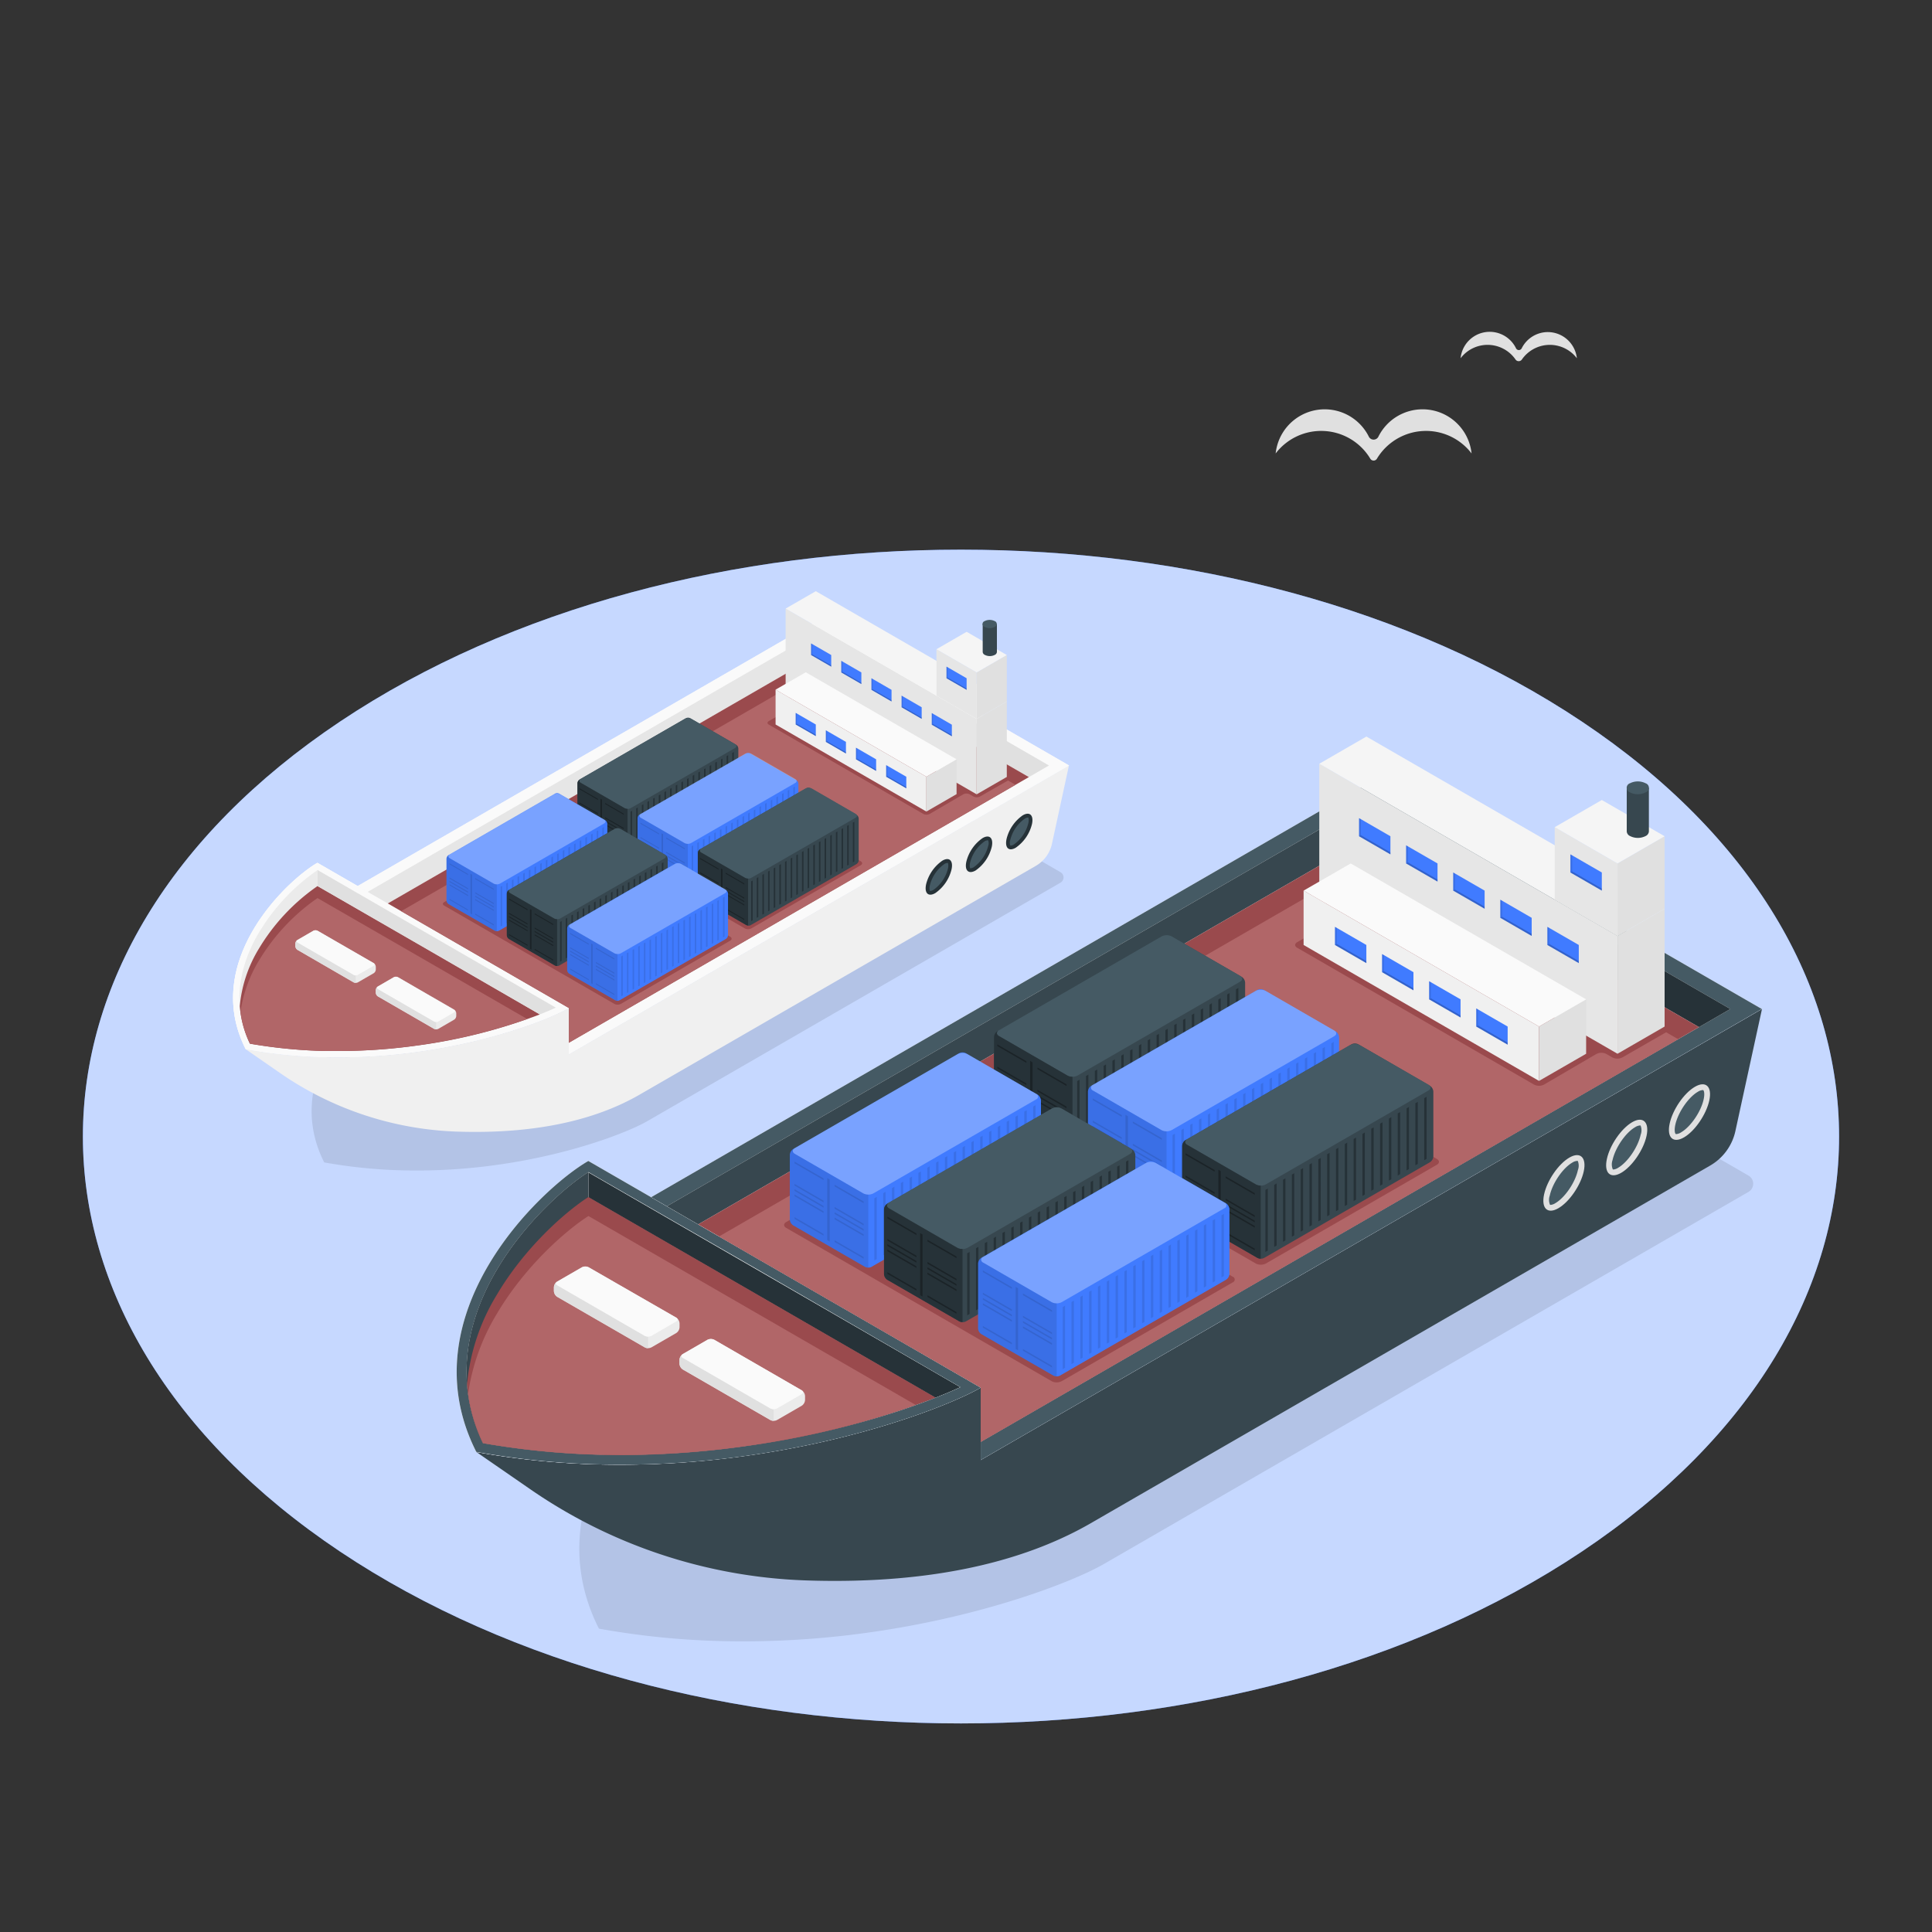<svg xmlns="http://www.w3.org/2000/svg" viewBox="0 0 500 500"><rect x="0" y="0" width="500" height="500" fill="#333333" stroke="none"/><g id="freepik--Floor--inject-10"><path d="M88,401.54c88.75,59.31,232.64,59.31,321.39,0s88.75-155.49,0-214.8-232.64-59.32-321.39,0S-.71,342.22,88,401.54Z" style="fill:#407BFF"></path><path d="M88,401.54c88.75,59.31,232.64,59.31,321.39,0s88.75-155.49,0-214.8-232.64-59.32-321.39,0S-.71,342.22,88,401.54Z" style="fill:#fff;opacity:0.7"></path></g><g id="freepik--Shadows--inject-10"><path id="freepik--Shadow--inject-10" d="M167.51,290.16c-4.64,2.68-19.18,8.52-38.63,11.27a149.23,149.23,0,0,1-24.42,1.46,132.48,132.48,0,0,1-20.55-2.06C72.35,278,94.66,257.11,102.47,252.61l109.28-63.09,62.72,36.21a1.56,1.56,0,0,1,0,2.69Z" style="opacity:0.1"></path><path id="freepik--shadow--inject-10" d="M285.53,404.85c-7.25,4.17-29.95,13.29-60.32,17.59a233.06,233.06,0,0,1-38.12,2.28A206.62,206.62,0,0,1,155,421.49c-18-35.58,16.78-68.25,29-75.27l170.6-98.5,97.92,56.53a2.43,2.43,0,0,1,0,4.2Z" style="opacity:0.1"></path></g><g id="freepik--Ships--inject-10"><path d="M427.52,277.55,253.81,377.85V359.09c-7.25,4.18-29.95,13.29-60.32,17.59A232,232,0,0,1,155.37,379a206.58,206.58,0,0,1-32.08-3.22L137,385.25A133.42,133.42,0,0,0,208.27,409c35.86,1.24,59.08-6.18,74-14.78l160.33-92.58a13.68,13.68,0,0,0,6.52-8.93L456,261.13Z" style="fill:#37474f"></path><path d="M432.11,290.77c.78-3.61,3.71-7.88,6.55-9.52s4.49,0,3.7,3.58-3.71,7.88-6.54,9.52S431.32,294.39,432.11,290.77Z" style="fill:#e0e0e0"></path><path d="M433.83,293.5c-.15,0-.18,0-.2-.07-.17-.2-.36-.92-.06-2.34.7-3.2,3.37-7.11,5.84-8.54a2.59,2.59,0,0,1,1.24-.44c.14,0,.17,0,.19.06.17.21.37.93.06,2.35-.69,3.19-3.37,7.1-5.84,8.53A2.64,2.64,0,0,1,433.83,293.5Z" style="fill:#455a64"></path><path d="M415.86,299.94c.78-3.62,3.72-7.88,6.55-9.52s4.49,0,3.71,3.58-3.72,7.88-6.55,9.52S415.07,303.55,415.86,299.94Z" style="fill:#e0e0e0"></path><path d="M417.58,302.66c-.15,0-.18,0-.2-.06a3.33,3.33,0,0,1-.06-2.35c.7-3.19,3.37-7.1,5.84-8.53a2.7,2.7,0,0,1,1.24-.45c.15,0,.17,0,.2.07a3.25,3.25,0,0,1,0,2.34c-.69,3.2-3.37,7.11-5.83,8.54A2.62,2.62,0,0,1,417.58,302.66Z" style="fill:#455a64"></path><path d="M399.61,309.1c.79-3.62,3.72-7.88,6.55-9.52s4.49,0,3.71,3.58-3.72,7.88-6.55,9.52S398.83,312.72,399.61,309.1Z" style="fill:#e0e0e0"></path><path d="M401.33,311.82c-.15,0-.17,0-.2-.06a3.26,3.26,0,0,1-.05-2.34c.69-3.2,3.36-7.11,5.83-8.54a2.62,2.62,0,0,1,1.24-.44c.15,0,.18,0,.2.06a3.26,3.26,0,0,1,0,2.34c-.69,3.2-3.36,7.11-5.83,8.54A2.62,2.62,0,0,1,401.33,311.82Z" style="fill:#455a64"></path><path d="M253.81,359.09c-7.25,4.18-29.95,13.29-60.32,17.59A232,232,0,0,1,155.37,379a206.58,206.58,0,0,1-32.08-3.22c-18-35.58,16.78-68.25,29-75.28l44.68,25.79,31.57,18.23Z" style="fill:#fafafa"></path><path d="M248.57,359c-1.75.82-3.91,1.75-6.45,2.75l-89.83-51.86v-6.47Z" style="fill:#263238"></path><path d="M228.51,344.48l-31.57-18.23-44.68-25.79c-12.19,7-47,39.7-29,75.28A206.58,206.58,0,0,0,155.37,379a232,232,0,0,0,38.12-2.28c30.37-4.3,53.07-13.41,60.32-17.59ZM193.14,374.2a231.61,231.61,0,0,1-32.4,2.32q-2.64,0-5.31-.06a205.73,205.73,0,0,1-30.45-3c-8.41-17.7-2.73-34.1,3.61-44.84,7.17-12.13,17.62-21.4,23.7-25.29l43.4,25L248.57,359C239.59,363.13,220,370.4,193.14,374.2Z" style="fill:#fafafa"></path><path d="M228.51,344.48l-31.57-18.23-44.68-25.79c-12.19,7-47,39.7-29,75.28A206.58,206.58,0,0,0,155.37,379a232,232,0,0,0,38.12-2.28c30.37-4.3,53.07-13.41,60.32-17.59ZM193.14,374.2a231.61,231.61,0,0,1-32.4,2.32q-2.64,0-5.31-.06a205.73,205.73,0,0,1-30.45-3c-8.41-17.7-2.73-34.1,3.61-44.84,7.17-12.13,17.62-21.4,23.7-25.29l43.4,25L248.57,359C239.59,363.13,220,370.4,193.14,374.2Z" style="fill:#455a64"></path><path d="M242.12,361.7a219.92,219.92,0,0,1-49,12.5,231.63,231.63,0,0,1-32.4,2.33c-1.76,0-3.53,0-5.31-.07a204.39,204.39,0,0,1-30.45-3,42.75,42.75,0,0,1-4.1-15.17c-.91-11.69,3.23-22.09,7.71-29.66,7.17-12.14,17.62-21.41,23.7-25.3v6.47Z" style="fill:#37474f"></path><path d="M242.12,361.7a219.92,219.92,0,0,1-49,12.5,231.63,231.63,0,0,1-32.4,2.33c-1.76,0-3.53,0-5.31-.07a204.39,204.39,0,0,1-30.45-3,42.75,42.75,0,0,1-4.1-15.17,54,54,0,0,1,7.71-23.19c7.17-12.14,17.62-21.4,23.7-25.3l43.4,25.05Z" style="fill:#9a4a4d"></path><path d="M152.29,314.7c-6.08,3.9-16.53,13.16-23.7,25.3a55.2,55.2,0,0,0-7.45,20.71A43.27,43.27,0,0,0,125,373.5a204.39,204.39,0,0,0,30.45,3c1.78,0,3.55.07,5.31.07a231.63,231.63,0,0,0,32.4-2.33A226.81,226.81,0,0,0,237,363.61l-41.33-23.86Z" style="fill:#b16668"></path><path d="M143.35,334.14v-1a1.92,1.92,0,0,1,.87-1.5l6.39-3.69a2,2,0,0,1,1.73,0L175,341a1.89,1.89,0,0,1,.87,1.5v1A1.92,1.92,0,0,1,175,345l-6.39,3.69a1.89,1.89,0,0,1-1.73,0l-22.64-13.07A1.92,1.92,0,0,1,143.35,334.14Z" style="fill:#ebebeb"></path><path d="M167.72,345.92v3a1.74,1.74,0,0,1-.86-.21l-22.64-13.07a1.91,1.91,0,0,1-.87-1.5v-1a2,2,0,0,1,.71-1.39c-.31.28-.26.65.16.89l22.64,13.07A1.71,1.71,0,0,0,167.72,345.92Z" style="fill:#e0e0e0"></path><path d="M144.22,332.64l22.64,13.08a2,2,0,0,0,1.73,0L175,342c.48-.28.48-.73,0-1L152.34,328a2,2,0,0,0-1.73,0l-6.39,3.69C143.74,331.92,143.74,332.37,144.22,332.64Z" style="fill:#fafafa"></path><path d="M175.85,352.92v-1a1.92,1.92,0,0,1,.87-1.5l6.39-3.69a2,2,0,0,1,1.73,0l22.64,13.08a1.89,1.89,0,0,1,.87,1.5v1a1.92,1.92,0,0,1-.87,1.5l-6.39,3.69a1.89,1.89,0,0,1-1.73,0l-22.64-13.07A1.92,1.92,0,0,1,175.85,352.92Z" style="fill:#ebebeb"></path><path d="M200.22,364.7v3a1.74,1.74,0,0,1-.86-.21l-22.64-13.07a1.91,1.91,0,0,1-.87-1.5v-1a2,2,0,0,1,.71-1.39c-.31.28-.26.65.16.89l22.64,13.07A1.71,1.71,0,0,0,200.22,364.7Z" style="fill:#e0e0e0"></path><path d="M176.72,351.42l22.64,13.08a2,2,0,0,0,1.73,0l6.39-3.69c.48-.28.48-.73,0-1l-22.64-13.08a2,2,0,0,0-1.73,0l-6.39,3.69C176.24,350.7,176.24,351.15,176.72,351.42Z" style="fill:#fafafa"></path><polygon points="168.51 309.84 253.81 359.09 253.81 377.85 455.95 261.13 354.39 202.5 168.51 309.84" style="fill:#fafafa"></polygon><polygon points="253.81 373.16 447.82 261.13 354.4 207.19 172.57 312.18 168.51 309.84 354.39 202.5 455.95 261.13 253.81 377.85 253.81 373.16" style="fill:#455a64"></polygon><polygon points="354.4 207.19 354.39 216.57 439.7 265.82 447.82 261.13 354.4 207.19" style="fill:#263238"></polygon><polygon points="172.57 312.18 180.69 316.87 354.39 216.57 354.4 207.19 172.57 312.18" style="fill:#37474f"></polygon><polygon points="180.69 316.87 354.39 216.57 439.7 265.82 253.81 373.16 253.81 359.09 180.69 316.87" style="fill:#9a4a4d"></polygon><polygon points="186.09 319.99 253.81 359.09 253.81 373.16 434.3 268.94 354.39 222.81 186.09 319.99" style="fill:#b16668"></polygon><path d="M335.76,245.31,397,280.69a2.82,2.82,0,0,0,2.59,0l13.55-7.92a2.85,2.85,0,0,1,2.59,0l1.54.89a2.87,2.87,0,0,0,2.6,0l13.68-7.87c.72-.41.72-1.08,0-1.5L363,223.55a2.88,2.88,0,0,0-2.59,0l-17.7,10.24c-.72.41-.72,1.08,0,1.5l2.58,1.51c.72.41.72,1.08,0,1.5l-9.55,5.51C335,244.23,335,244.9,335.76,245.31Z" style="fill:#9a4a4d"></path><path d="M203.47,317.78l68.7,39.67a2.82,2.82,0,0,0,2.59,0L319,331.89a.79.79,0,0,0,0-1.5l-68.7-39.67a2.9,2.9,0,0,0-2.6,0l-44.26,25.56C202.75,316.7,202.75,317.37,203.47,317.78Z" style="fill:#9a4a4d"></path><path d="M256.27,287.3,325,327a2.9,2.9,0,0,0,2.6,0l44.26-25.56c.72-.42.72-1.09,0-1.5l-68.7-39.67a2.84,2.84,0,0,0-2.6,0L256.27,285.8C255.55,286.21,255.55,286.88,256.27,287.3Z" style="fill:#9a4a4d"></path><path d="M276.69,297.37l-18.58-10.72a1.91,1.91,0,0,1-.86-1.5V268.38a1.91,1.91,0,0,1,.86-1.5l42.95-24.79a1.89,1.89,0,0,1,1.73,0l18.58,10.72a1.92,1.92,0,0,1,.87,1.5v16.76a1.89,1.89,0,0,1-.87,1.5l-42.95,24.8A1.89,1.89,0,0,1,276.69,297.37Z" style="fill:#37474f"></path><path d="M258.54,268.13l17.72,10.23a2.88,2.88,0,0,0,2.59,0l42.09-24.3c.72-.41.72-1.08,0-1.5l-17.71-10.22a2.84,2.84,0,0,0-2.6,0l-42.09,24.29A.79.79,0,0,0,258.54,268.13Z" style="fill:#455a64"></path><path d="M277.56,278.67v18.91a1.75,1.75,0,0,1-.87-.21l-18.58-10.72a1.91,1.91,0,0,1-.86-1.5V268.39a1.88,1.88,0,0,1,.86-1.5l.36-.21c-.64.41-.62,1.05.07,1.45l17.72,10.23A2.6,2.6,0,0,0,277.56,278.67Z" style="fill:#263238"></path><polygon points="278.77 279.79 279.39 279.43 279.39 295.49 278.77 295.85 278.77 279.79" style="fill:#263238"></polygon><polygon points="281.05 278.47 281.67 278.11 281.67 294.18 281.05 294.53 281.05 278.47" style="fill:#263238"></polygon><polygon points="283.34 277.15 283.96 276.79 283.96 292.86 283.34 293.21 283.34 277.15" style="fill:#263238"></polygon><polygon points="285.62 275.83 286.24 275.47 286.24 291.54 285.62 291.89 285.62 275.83" style="fill:#263238"></polygon><polygon points="287.9 274.51 288.52 274.15 288.52 290.22 287.9 290.57 287.9 274.51" style="fill:#263238"></polygon><polygon points="290.19 273.19 290.81 272.83 290.81 288.9 290.19 289.26 290.19 273.19" style="fill:#263238"></polygon><polygon points="292.47 271.87 293.09 271.52 293.09 287.58 292.47 287.94 292.47 271.87" style="fill:#263238"></polygon><polygon points="294.75 270.56 295.37 270.2 295.37 286.26 294.75 286.62 294.75 270.56" style="fill:#263238"></polygon><polygon points="297.04 269.24 297.66 268.88 297.66 284.94 297.04 285.3 297.04 269.24" style="fill:#263238"></polygon><polygon points="299.32 267.92 299.94 267.56 299.94 283.62 299.32 283.98 299.32 267.92" style="fill:#263238"></polygon><polygon points="301.6 266.6 302.22 266.24 302.22 282.3 301.6 282.66 301.6 266.6" style="fill:#263238"></polygon><polygon points="303.89 265.28 304.51 264.92 304.51 280.98 303.89 281.34 303.89 265.28" style="fill:#263238"></polygon><polygon points="306.17 263.96 306.79 263.6 306.79 279.66 306.17 280.02 306.17 263.96" style="fill:#263238"></polygon><polygon points="308.45 262.64 309.07 262.28 309.07 278.34 308.45 278.7 308.45 262.64" style="fill:#263238"></polygon><polygon points="310.74 261.32 311.36 260.96 311.36 277.02 310.74 277.38 310.74 261.32" style="fill:#263238"></polygon><polygon points="313.02 260 313.64 259.64 313.64 275.7 313.02 276.06 313.02 260" style="fill:#263238"></polygon><polygon points="315.3 258.68 315.92 258.32 315.92 274.38 315.3 274.74 315.3 258.68" style="fill:#263238"></polygon><polygon points="317.59 257.36 318.21 257 318.21 273.07 317.59 273.42 317.59 257.36" style="fill:#263238"></polygon><polygon points="319.87 256.04 320.49 255.68 320.49 271.75 319.87 272.11 319.87 256.04" style="fill:#263238"></polygon><polygon points="267.22 274.92 266.6 274.56 266.6 290.63 267.22 290.98 267.22 274.92" style="opacity:0.3"></polygon><polygon points="268.49 276.7 276.01 281.05 276.01 280.62 268.49 276.27 268.49 276.7" style="opacity:0.3"></polygon><polygon points="268.49 291.07 276.01 295.42 276.01 294.99 268.49 290.64 268.49 291.07" style="opacity:0.3"></polygon><polygon points="268.49 282.47 276.01 286.81 276.01 286.38 268.49 282.04 268.49 282.47" style="opacity:0.3"></polygon><polygon points="268.49 283.84 276.01 288.18 276.01 287.75 268.49 283.41 268.49 283.84" style="opacity:0.3"></polygon><polygon points="268.49 285.21 276.01 289.55 276.01 289.12 268.49 284.78 268.49 285.21" style="opacity:0.3"></polygon><polygon points="258.11 270.73 265.63 275.07 265.63 274.64 258.11 270.3 258.11 270.73" style="opacity:0.3"></polygon><polygon points="258.11 285.1 265.63 289.44 265.63 289.01 258.11 284.67 258.11 285.1" style="opacity:0.3"></polygon><polygon points="258.11 276.49 265.63 280.83 265.63 280.4 258.11 276.06 258.11 276.49" style="opacity:0.3"></polygon><polygon points="258.11 277.86 265.63 282.21 265.63 281.77 258.11 277.43 258.11 277.86" style="opacity:0.3"></polygon><polygon points="258.11 279.24 265.63 283.58 265.63 283.15 258.11 278.81 258.11 279.24" style="opacity:0.3"></polygon><path d="M301,311.49l-18.58-10.73a1.9,1.9,0,0,1-.86-1.5V282.5a1.94,1.94,0,0,1,.86-1.5l42.95-24.8a2,2,0,0,1,1.74,0l18.57,10.73a1.91,1.91,0,0,1,.87,1.5v16.76a1.92,1.92,0,0,1-.87,1.5l-42.95,24.8A2,2,0,0,1,301,311.49Z" style="fill:#407BFF"></path><path d="M282.89,282.25l17.71,10.23a2.9,2.9,0,0,0,2.6,0l42.08-24.3c.72-.42.72-1.09,0-1.5l-17.71-10.23a2.9,2.9,0,0,0-2.6,0l-42.08,24.3A.79.79,0,0,0,282.89,282.25Z" style="fill:#fff;opacity:0.3"></path><path d="M301.9,292.78v18.91a1.65,1.65,0,0,1-.87-.21l-18.58-10.71a1.93,1.93,0,0,1-.86-1.5V282.51a1.87,1.87,0,0,1,.86-1.5l.36-.21c-.64.41-.62,1.05.07,1.44l17.72,10.24A2.6,2.6,0,0,0,301.9,292.78Z" style="opacity:0.1"></path><polygon points="303.45 293.75 304.07 293.39 304.07 309.45 303.45 309.81 303.45 293.75" style="opacity:0.1"></polygon><polygon points="305.74 292.43 306.36 292.07 306.36 308.13 305.74 308.49 305.74 292.43" style="opacity:0.1"></polygon><polygon points="308.02 291.11 308.64 290.75 308.64 306.82 308.02 307.17 308.02 291.11" style="opacity:0.1"></polygon><polygon points="310.3 289.79 310.92 289.43 310.92 305.5 310.3 305.86 310.3 289.79" style="opacity:0.1"></polygon><polygon points="312.59 288.47 313.21 288.11 313.21 304.18 312.59 304.54 312.59 288.47" style="opacity:0.1"></polygon><polygon points="314.87 287.15 315.49 286.8 315.49 302.86 314.87 303.22 314.87 287.15" style="opacity:0.1"></polygon><polygon points="317.15 285.83 317.77 285.48 317.77 301.54 317.15 301.9 317.15 285.83" style="opacity:0.1"></polygon><polygon points="319.44 284.51 320.06 284.16 320.06 300.22 319.44 300.58 319.44 284.51" style="opacity:0.1"></polygon><polygon points="321.72 283.2 322.34 282.84 322.34 298.9 321.72 299.26 321.72 283.2" style="opacity:0.1"></polygon><polygon points="324 281.88 324.62 281.52 324.62 297.58 324 297.94 324 281.88" style="opacity:0.1"></polygon><polygon points="326.29 280.56 326.91 280.2 326.91 296.26 326.29 296.62 326.29 280.56" style="opacity:0.1"></polygon><polygon points="328.57 279.24 329.19 278.88 329.19 294.94 328.57 295.3 328.57 279.24" style="opacity:0.1"></polygon><polygon points="330.85 277.92 331.47 277.56 331.47 293.62 330.85 293.98 330.85 277.92" style="opacity:0.1"></polygon><polygon points="333.14 276.6 333.76 276.24 333.76 292.3 333.14 292.66 333.14 276.6" style="opacity:0.1"></polygon><polygon points="335.42 275.28 336.04 274.92 336.04 290.98 335.42 291.34 335.42 275.28" style="opacity:0.1"></polygon><polygon points="337.7 273.96 338.32 273.6 338.32 289.67 337.7 290.02 337.7 273.96" style="opacity:0.1"></polygon><polygon points="339.99 272.64 340.61 272.28 340.61 288.35 339.99 288.7 339.99 272.64" style="opacity:0.1"></polygon><polygon points="342.27 271.32 342.89 270.96 342.89 287.03 342.27 287.38 342.27 271.32" style="opacity:0.1"></polygon><polygon points="344.55 270 345.17 269.64 345.17 285.71 344.55 286.06 344.55 270" style="opacity:0.1"></polygon><polygon points="291.9 288.88 291.28 288.52 291.28 304.59 291.9 304.94 291.9 288.88" style="opacity:0.1"></polygon><polygon points="293.17 290.66 300.69 295.01 300.69 294.57 293.17 290.23 293.17 290.66" style="opacity:0.1"></polygon><polygon points="293.17 305.04 300.69 309.38 300.69 308.95 293.17 304.61 293.17 305.04" style="opacity:0.1"></polygon><polygon points="293.17 296.43 300.69 300.77 300.69 300.34 293.17 296 293.17 296.43" style="opacity:0.1"></polygon><polygon points="293.17 297.8 300.69 302.14 300.69 301.71 293.17 297.37 293.17 297.8" style="opacity:0.1"></polygon><polygon points="293.17 299.17 300.69 303.51 300.69 303.08 293.17 298.74 293.17 299.17" style="opacity:0.1"></polygon><polygon points="282.79 284.69 290.31 289.03 290.31 288.6 282.79 284.26 282.79 284.69" style="opacity:0.1"></polygon><polygon points="282.79 299.06 290.31 303.4 290.31 302.97 282.79 298.63 282.79 299.06" style="opacity:0.1"></polygon><polygon points="282.79 290.45 290.31 294.79 290.31 294.36 282.79 290.02 282.79 290.45" style="opacity:0.1"></polygon><polygon points="282.79 291.82 290.31 296.17 290.31 295.74 282.79 291.39 282.79 291.82" style="opacity:0.1"></polygon><polygon points="282.79 293.2 290.31 297.54 290.31 297.11 282.79 292.77 282.79 293.2" style="opacity:0.1"></polygon><path d="M325.4,325.53l-18.57-10.72a1.92,1.92,0,0,1-.87-1.5V296.55a1.89,1.89,0,0,1,.87-1.5l42.95-24.8a1.89,1.89,0,0,1,1.73,0L370.09,281a1.94,1.94,0,0,1,.86,1.5v16.77a1.91,1.91,0,0,1-.86,1.5l-42.95,24.79A1.91,1.91,0,0,1,325.4,325.53Z" style="fill:#37474f"></path><path d="M307.26,296.3,325,306.52a2.84,2.84,0,0,0,2.6,0l42.08-24.3c.72-.41.72-1.08,0-1.5L351.94,270.5a2.84,2.84,0,0,0-2.6,0l-42.08,24.3C306.54,295.21,306.54,295.88,307.26,296.3Z" style="fill:#455a64"></path><path d="M326.27,306.83v18.91a1.75,1.75,0,0,1-.87-.21l-18.58-10.72a1.91,1.91,0,0,1-.86-1.5V296.55a1.88,1.88,0,0,1,.86-1.5l.36-.21c-.64.41-.62,1.05.07,1.45L325,306.52A2.6,2.6,0,0,0,326.27,306.83Z" style="fill:#263238"></path><polygon points="327.48 307.95 328.1 307.59 328.1 323.65 327.48 324.01 327.48 307.95" style="fill:#263238"></polygon><polygon points="329.77 306.63 330.39 306.27 330.39 322.34 329.77 322.69 329.77 306.63" style="fill:#263238"></polygon><polygon points="332.05 305.31 332.67 304.95 332.67 321.02 332.05 321.38 332.05 305.31" style="fill:#263238"></polygon><polygon points="334.33 303.99 334.95 303.63 334.95 319.7 334.33 320.06 334.33 303.99" style="fill:#263238"></polygon><polygon points="336.62 302.67 337.24 302.31 337.24 318.38 336.62 318.74 336.62 302.67" style="fill:#263238"></polygon><polygon points="338.9 301.35 339.52 301 339.52 317.06 338.9 317.42 338.9 301.35" style="fill:#263238"></polygon><polygon points="341.18 300.04 341.81 299.68 341.8 315.74 341.18 316.1 341.18 300.04" style="fill:#263238"></polygon><polygon points="343.47 298.72 344.09 298.36 344.09 314.42 343.47 314.78 343.47 298.72" style="fill:#263238"></polygon><polygon points="345.75 297.4 346.37 297.04 346.37 313.1 345.75 313.46 345.75 297.4" style="fill:#263238"></polygon><polygon points="348.03 296.08 348.65 295.72 348.65 311.78 348.03 312.14 348.03 296.08" style="fill:#263238"></polygon><polygon points="350.32 294.76 350.94 294.4 350.94 310.46 350.32 310.82 350.32 294.76" style="fill:#263238"></polygon><polygon points="352.6 293.44 353.22 293.08 353.22 309.14 352.6 309.5 352.6 293.44" style="fill:#263238"></polygon><polygon points="354.88 292.12 355.5 291.76 355.5 307.82 354.88 308.18 354.88 292.12" style="fill:#263238"></polygon><polygon points="357.17 290.8 357.79 290.44 357.79 306.5 357.17 306.86 357.17 290.8" style="fill:#263238"></polygon><polygon points="359.45 289.48 360.07 289.12 360.07 305.19 359.45 305.54 359.45 289.48" style="fill:#263238"></polygon><polygon points="361.73 288.16 362.35 287.8 362.35 303.87 361.73 304.22 361.73 288.16" style="fill:#263238"></polygon><polygon points="364.02 286.84 364.64 286.48 364.64 302.55 364.02 302.9 364.02 286.84" style="fill:#263238"></polygon><polygon points="366.3 285.52 366.92 285.16 366.92 301.23 366.3 301.58 366.3 285.52" style="fill:#263238"></polygon><polygon points="368.58 284.2 369.2 283.85 369.2 299.91 368.58 300.27 368.58 284.2" style="fill:#263238"></polygon><polygon points="315.93 303.08 315.31 302.72 315.31 318.79 315.93 319.14 315.93 303.08" style="opacity:0.3"></polygon><polygon points="317.2 304.87 324.72 309.21 324.72 308.78 317.2 304.44 317.2 304.87" style="opacity:0.3"></polygon><polygon points="317.2 319.24 324.72 323.58 324.72 323.15 317.2 318.81 317.2 319.24" style="opacity:0.3"></polygon><polygon points="317.2 310.63 324.72 314.97 324.72 314.54 317.2 310.2 317.2 310.63" style="opacity:0.3"></polygon><polygon points="317.2 312 324.72 316.34 324.72 315.91 317.2 311.57 317.2 312" style="opacity:0.3"></polygon><polygon points="317.2 313.37 324.72 317.71 324.72 317.28 317.2 312.94 317.2 313.37" style="opacity:0.3"></polygon><polygon points="306.82 298.89 314.34 303.23 314.34 302.8 306.82 298.46 306.82 298.89" style="opacity:0.3"></polygon><polygon points="306.82 313.26 314.34 317.6 314.34 317.17 306.82 312.83 306.82 313.26" style="opacity:0.3"></polygon><polygon points="306.82 304.65 314.34 309 314.34 308.56 306.82 304.22 306.82 304.65" style="opacity:0.3"></polygon><polygon points="306.82 306.02 314.34 310.37 314.34 309.94 306.82 305.6 306.82 306.02" style="opacity:0.3"></polygon><polygon points="306.82 307.4 314.34 311.74 314.34 311.31 306.82 306.97 306.82 307.4" style="opacity:0.3"></polygon><path d="M223.85,327.86l-18.57-10.73a1.89,1.89,0,0,1-.87-1.5V298.87a1.92,1.92,0,0,1,.87-1.5l42.95-24.8a2,2,0,0,1,1.73,0l18.58,10.73a1.94,1.94,0,0,1,.86,1.5v16.76a1.9,1.9,0,0,1-.86,1.5l-43,24.8A1.91,1.91,0,0,1,223.85,327.86Z" style="fill:#407BFF"></path><path d="M205.71,298.62l17.71,10.23a2.9,2.9,0,0,0,2.6,0l42.08-24.3a.79.79,0,0,0,0-1.5l-17.71-10.23a2.9,2.9,0,0,0-2.6,0l-42.08,24.3C205,297.54,205,298.21,205.71,298.62Z" style="fill:#fff;opacity:0.3"></path><path d="M224.72,309.16v18.91a1.75,1.75,0,0,1-.87-.21l-18.58-10.72a1.91,1.91,0,0,1-.86-1.5V298.88a1.88,1.88,0,0,1,.86-1.5l.36-.21c-.64.41-.62,1.05.07,1.45l17.72,10.23A2.6,2.6,0,0,0,224.72,309.16Z" style="opacity:0.1"></path><polygon points="226.28 310.12 226.9 309.76 226.9 325.83 226.28 326.19 226.28 310.12" style="opacity:0.1"></polygon><polygon points="228.56 308.8 229.18 308.44 229.18 324.51 228.56 324.87 228.56 308.8" style="opacity:0.1"></polygon><polygon points="230.84 307.48 231.46 307.13 231.46 323.19 230.84 323.55 230.84 307.48" style="opacity:0.1"></polygon><polygon points="233.13 306.17 233.75 305.81 233.75 321.87 233.13 322.23 233.13 306.17" style="opacity:0.1"></polygon><polygon points="235.41 304.85 236.03 304.49 236.03 320.55 235.41 320.91 235.41 304.85" style="opacity:0.1"></polygon><polygon points="237.69 303.53 238.31 303.17 238.31 319.23 237.69 319.59 237.69 303.53" style="opacity:0.1"></polygon><polygon points="239.98 302.21 240.6 301.85 240.6 317.91 239.98 318.27 239.98 302.21" style="opacity:0.1"></polygon><polygon points="242.26 300.89 242.88 300.53 242.88 316.59 242.26 316.95 242.26 300.89" style="opacity:0.1"></polygon><polygon points="244.54 299.57 245.16 299.21 245.16 315.27 244.54 315.63 244.54 299.57" style="opacity:0.1"></polygon><polygon points="246.83 298.25 247.45 297.89 247.45 313.95 246.83 314.31 246.83 298.25" style="opacity:0.1"></polygon><polygon points="249.11 296.93 249.73 296.57 249.73 312.63 249.11 312.99 249.11 296.93" style="opacity:0.1"></polygon><polygon points="251.39 295.61 252.01 295.25 252.01 311.31 251.39 311.67 251.39 295.61" style="opacity:0.1"></polygon><polygon points="253.68 294.29 254.3 293.93 254.3 310 253.68 310.35 253.68 294.29" style="opacity:0.1"></polygon><polygon points="255.96 292.97 256.58 292.61 256.58 308.68 255.96 309.03 255.96 292.97" style="opacity:0.1"></polygon><polygon points="258.24 291.65 258.86 291.29 258.86 307.36 258.24 307.71 258.24 291.65" style="opacity:0.1"></polygon><polygon points="260.53 290.33 261.15 289.98 261.15 306.04 260.53 306.39 260.53 290.33" style="opacity:0.1"></polygon><polygon points="262.81 289.01 263.43 288.65 263.43 304.72 262.81 305.08 262.81 289.01" style="opacity:0.1"></polygon><polygon points="265.09 287.69 265.71 287.34 265.71 303.4 265.09 303.76 265.09 287.69" style="opacity:0.1"></polygon><polygon points="267.38 286.38 268 286.02 268 302.08 267.38 302.44 267.38 286.38" style="opacity:0.1"></polygon><polygon points="214.72 305.25 214.1 304.9 214.1 320.96 214.72 321.32 214.72 305.25" style="opacity:0.1"></polygon><polygon points="215.99 307.04 223.51 311.38 223.51 310.95 215.99 306.61 215.99 307.04" style="opacity:0.1"></polygon><polygon points="215.99 321.41 223.51 325.75 223.51 325.32 215.99 320.98 215.99 321.41" style="opacity:0.1"></polygon><polygon points="215.99 312.8 223.51 317.14 223.51 316.71 215.99 312.37 215.99 312.8" style="opacity:0.1"></polygon><polygon points="215.99 314.17 223.51 318.51 223.51 318.08 215.99 313.74 215.99 314.17" style="opacity:0.1"></polygon><polygon points="215.99 315.54 223.51 319.88 223.51 319.45 215.99 315.11 215.99 315.54" style="opacity:0.1"></polygon><polygon points="205.62 301.06 213.14 305.4 213.14 304.97 205.62 300.63 205.62 301.06" style="opacity:0.1"></polygon><polygon points="205.62 315.43 213.14 319.78 213.14 319.35 205.62 315 205.62 315.43" style="opacity:0.1"></polygon><polygon points="205.62 306.82 213.14 311.17 213.14 310.74 205.62 306.39 205.62 306.82" style="opacity:0.1"></polygon><polygon points="205.62 308.2 213.14 312.54 213.14 312.11 205.62 307.77 205.62 308.2" style="opacity:0.1"></polygon><polygon points="205.62 309.57 213.14 313.91 213.14 313.48 205.62 309.14 205.62 309.57" style="opacity:0.1"></polygon><path d="M248.23,341.94l-18.58-10.73a1.89,1.89,0,0,1-.87-1.5V313a1.92,1.92,0,0,1,.87-1.5l43-24.79a1.89,1.89,0,0,1,1.73,0l18.58,10.72a1.91,1.91,0,0,1,.86,1.5v16.76a1.88,1.88,0,0,1-.86,1.5l-43,24.8A1.89,1.89,0,0,1,248.23,341.94Z" style="fill:#37474f"></path><path d="M230.08,312.7l17.71,10.23a2.9,2.9,0,0,0,2.6,0l42.08-24.3c.72-.41.72-1.08,0-1.5l-17.71-10.22a2.82,2.82,0,0,0-2.59,0L230.08,311.2C229.36,311.62,229.36,312.29,230.08,312.7Z" style="fill:#455a64"></path><path d="M249.1,323.24v18.91a1.75,1.75,0,0,1-.87-.21l-18.58-10.72a1.91,1.91,0,0,1-.86-1.5V313a1.88,1.88,0,0,1,.86-1.5l.36-.21c-.64.41-.62,1.05.07,1.45l17.72,10.23A2.6,2.6,0,0,0,249.1,323.24Z" style="fill:#263238"></path><polygon points="250.31 324.36 250.93 324 250.93 340.06 250.31 340.42 250.31 324.36" style="fill:#263238"></polygon><polygon points="252.59 323.04 253.21 322.68 253.21 338.74 252.59 339.1 252.59 323.04" style="fill:#263238"></polygon><polygon points="254.87 321.72 255.49 321.36 255.49 337.42 254.87 337.78 254.87 321.72" style="fill:#263238"></polygon><polygon points="257.16 320.4 257.78 320.04 257.77 336.11 257.16 336.46 257.16 320.4" style="fill:#263238"></polygon><polygon points="259.44 319.08 260.06 318.72 260.06 334.79 259.44 335.14 259.44 319.08" style="fill:#263238"></polygon><polygon points="261.72 317.76 262.34 317.4 262.34 333.47 261.72 333.82 261.72 317.76" style="fill:#263238"></polygon><polygon points="264 316.44 264.63 316.08 264.63 332.15 264.01 332.5 264 316.44" style="fill:#263238"></polygon><polygon points="266.29 315.12 266.91 314.76 266.91 330.83 266.29 331.19 266.29 315.12" style="fill:#263238"></polygon><polygon points="268.57 313.8 269.19 313.45 269.19 329.51 268.57 329.87 268.57 313.8" style="fill:#263238"></polygon><polygon points="270.86 312.49 271.48 312.13 271.48 328.19 270.86 328.55 270.86 312.49" style="fill:#263238"></polygon><polygon points="273.14 311.17 273.76 310.81 273.76 326.87 273.14 327.23 273.14 311.17" style="fill:#263238"></polygon><polygon points="275.42 309.85 276.04 309.49 276.04 325.55 275.42 325.91 275.42 309.85" style="fill:#263238"></polygon><polygon points="277.71 308.53 278.33 308.17 278.33 324.23 277.71 324.59 277.71 308.53" style="fill:#263238"></polygon><polygon points="279.99 307.21 280.61 306.85 280.61 322.91 279.99 323.27 279.99 307.21" style="fill:#263238"></polygon><polygon points="282.27 305.89 282.89 305.53 282.89 321.59 282.27 321.95 282.27 305.89" style="fill:#263238"></polygon><polygon points="284.56 304.57 285.18 304.21 285.18 320.27 284.56 320.63 284.56 304.57" style="fill:#263238"></polygon><polygon points="286.84 303.25 287.46 302.89 287.46 318.95 286.84 319.31 286.84 303.25" style="fill:#263238"></polygon><polygon points="289.12 301.93 289.74 301.57 289.74 317.63 289.12 317.99 289.12 301.93" style="fill:#263238"></polygon><polygon points="291.41 300.61 292.03 300.25 292.02 316.31 291.41 316.67 291.41 300.61" style="fill:#263238"></polygon><polygon points="238.75 319.49 238.13 319.13 238.13 335.19 238.75 335.55 238.75 319.49" style="opacity:0.3"></polygon><polygon points="240.02 321.27 247.54 325.61 247.54 325.18 240.02 320.84 240.02 321.27" style="opacity:0.3"></polygon><polygon points="240.02 335.64 247.54 339.99 247.54 339.56 240.02 335.21 240.02 335.64" style="opacity:0.3"></polygon><polygon points="240.02 327.04 247.54 331.38 247.54 330.95 240.02 326.6 240.02 327.04" style="opacity:0.3"></polygon><polygon points="240.02 328.41 247.54 332.75 247.54 332.32 240.02 327.98 240.02 328.41" style="opacity:0.3"></polygon><polygon points="240.02 329.78 247.54 334.12 247.54 333.69 240.02 329.35 240.02 329.78" style="opacity:0.3"></polygon><polygon points="229.65 315.3 237.17 319.64 237.17 319.21 229.65 314.87 229.65 315.3" style="opacity:0.3"></polygon><polygon points="229.65 329.67 237.17 334.01 237.17 333.58 229.65 329.24 229.65 329.67" style="opacity:0.3"></polygon><polygon points="229.65 321.06 237.17 325.4 237.17 324.97 229.65 320.63 229.65 321.06" style="opacity:0.3"></polygon><polygon points="229.65 322.43 237.17 326.77 237.17 326.34 229.65 322 229.65 322.43" style="opacity:0.3"></polygon><polygon points="229.65 323.81 237.17 328.15 237.17 327.72 229.65 323.37 229.65 323.81" style="opacity:0.3"></polygon><path d="M272.6,356,254,345.29a1.92,1.92,0,0,1-.87-1.5V327a1.92,1.92,0,0,1,.87-1.5l43-24.79a1.89,1.89,0,0,1,1.73,0l18.58,10.72a1.92,1.92,0,0,1,.87,1.5v16.76a1.89,1.89,0,0,1-.87,1.5L274.33,356A1.89,1.89,0,0,1,272.6,356Z" style="fill:#407BFF"></path><path d="M254.45,326.77,272.17,337a2.88,2.88,0,0,0,2.59,0l42.09-24.3a.79.79,0,0,0,0-1.5L299.14,301a2.84,2.84,0,0,0-2.6,0l-42.09,24.29A.79.79,0,0,0,254.45,326.77Z" style="fill:#fff;opacity:0.3"></path><path d="M273.47,337.31v18.91a1.75,1.75,0,0,1-.87-.21L254,345.29a1.91,1.91,0,0,1-.86-1.5V327a1.88,1.88,0,0,1,.86-1.5l.36-.21c-.64.41-.62,1.05.07,1.45L272.17,337A2.6,2.6,0,0,0,273.47,337.31Z" style="opacity:0.1"></path><polygon points="275.02 338.27 275.64 337.92 275.64 353.98 275.02 354.34 275.02 338.27" style="opacity:0.1"></polygon><polygon points="277.3 336.95 277.92 336.6 277.92 352.66 277.3 353.02 277.3 336.95" style="opacity:0.1"></polygon><polygon points="279.59 335.64 280.21 335.28 280.21 351.34 279.59 351.7 279.59 335.64" style="opacity:0.1"></polygon><polygon points="281.87 334.32 282.49 333.96 282.49 350.02 281.87 350.38 281.87 334.32" style="opacity:0.1"></polygon><polygon points="284.15 333 284.77 332.64 284.77 348.7 284.15 349.06 284.15 333" style="opacity:0.1"></polygon><polygon points="286.44 331.68 287.06 331.32 287.06 347.38 286.44 347.74 286.44 331.68" style="opacity:0.1"></polygon><polygon points="288.72 330.36 289.34 330 289.34 346.06 288.72 346.42 288.72 330.36" style="opacity:0.1"></polygon><polygon points="291 329.04 291.62 328.68 291.62 344.74 291 345.1 291 329.04" style="opacity:0.1"></polygon><polygon points="293.29 327.72 293.91 327.36 293.91 343.42 293.29 343.78 293.29 327.72" style="opacity:0.1"></polygon><polygon points="295.57 326.4 296.19 326.04 296.19 342.11 295.57 342.46 295.57 326.4" style="opacity:0.1"></polygon><polygon points="297.85 325.08 298.47 324.72 298.47 340.79 297.85 341.14 297.85 325.08" style="opacity:0.1"></polygon><polygon points="300.14 323.76 300.76 323.4 300.76 339.47 300.14 339.82 300.14 323.76" style="opacity:0.1"></polygon><polygon points="302.42 322.44 303.04 322.08 303.04 338.15 302.42 338.5 302.42 322.44" style="opacity:0.1"></polygon><polygon points="304.7 321.12 305.32 320.76 305.32 336.83 304.7 337.19 304.7 321.12" style="opacity:0.1"></polygon><polygon points="306.99 319.8 307.61 319.45 307.61 335.51 306.99 335.87 306.99 319.8" style="opacity:0.1"></polygon><polygon points="309.27 318.49 309.89 318.13 309.89 334.19 309.27 334.55 309.27 318.49" style="opacity:0.1"></polygon><polygon points="311.55 317.17 312.17 316.81 312.17 332.87 311.55 333.23 311.55 317.17" style="opacity:0.1"></polygon><polygon points="313.84 315.85 314.46 315.49 314.46 331.55 313.84 331.91 313.84 315.85" style="opacity:0.1"></polygon><polygon points="316.12 314.53 316.74 314.17 316.74 330.23 316.12 330.59 316.12 314.53" style="opacity:0.1"></polygon><polygon points="263.47 333.41 262.85 333.05 262.85 349.11 263.47 349.47 263.47 333.41" style="opacity:0.1"></polygon><polygon points="264.74 335.19 272.26 339.53 272.26 339.1 264.74 334.76 264.74 335.19" style="opacity:0.1"></polygon><polygon points="264.74 349.56 272.26 353.9 272.26 353.47 264.74 349.13 264.74 349.56" style="opacity:0.1"></polygon><polygon points="264.74 340.95 272.26 345.29 272.26 344.86 264.74 340.52 264.74 340.95" style="opacity:0.1"></polygon><polygon points="264.74 342.32 272.26 346.66 272.26 346.23 264.74 341.89 264.74 342.32" style="opacity:0.1"></polygon><polygon points="264.74 343.69 272.26 348.04 272.26 347.61 264.74 343.26 264.74 343.69" style="opacity:0.1"></polygon><polygon points="254.36 329.21 261.88 333.56 261.88 333.13 254.36 328.78 254.36 329.21" style="opacity:0.1"></polygon><polygon points="254.36 343.59 261.88 347.93 261.88 347.5 254.36 343.16 254.36 343.59" style="opacity:0.1"></polygon><polygon points="254.36 334.98 261.88 339.32 261.88 338.89 254.36 334.55 254.36 334.98" style="opacity:0.1"></polygon><polygon points="254.36 336.35 261.88 340.69 261.88 340.26 254.36 335.92 254.36 336.35" style="opacity:0.1"></polygon><polygon points="254.36 337.72 261.88 342.06 261.88 341.63 254.36 337.29 254.36 337.72" style="opacity:0.1"></polygon><polygon points="418.61 272.71 341.43 228.15 341.43 197.66 418.61 242.22 418.61 272.71" style="fill:#e6e6e6"></polygon><polygon points="430.8 265.67 430.8 235.18 418.61 242.22 418.61 272.71 430.8 265.67" style="fill:#e0e0e0"></polygon><polygon points="430.8 235.18 353.62 190.62 341.43 197.66 418.61 242.22 430.8 235.18" style="fill:#f5f5f5"></polygon><polygon points="351.72 211.73 359.84 216.42 359.84 221.11 351.72 216.42 351.72 211.73" style="fill:#407BFF"></polygon><polygon points="351.72 211.73 352.19 212 352.19 216.15 351.72 216.42 351.72 211.73" style="opacity:0.1"></polygon><polygon points="359.84 221.11 351.72 216.42 352.19 216.15 359.84 220.57 359.84 221.11" style="opacity:0.2"></polygon><polygon points="363.9 218.77 372.03 223.46 372.03 228.15 363.9 223.46 363.9 218.77" style="fill:#407BFF"></polygon><polygon points="363.9 218.77 364.37 219.04 364.37 223.19 363.9 223.46 363.9 218.77" style="opacity:0.1"></polygon><polygon points="372.03 228.15 363.9 223.46 364.37 223.19 372.03 227.61 372.03 228.15" style="opacity:0.2"></polygon><polygon points="376.09 225.8 384.22 230.49 384.22 235.18 376.09 230.49 376.09 225.8" style="fill:#407BFF"></polygon><polygon points="376.09 225.8 376.56 226.07 376.56 230.22 376.09 230.49 376.09 225.8" style="opacity:0.1"></polygon><polygon points="384.22 235.18 376.09 230.49 376.56 230.22 384.22 234.64 384.22 235.18" style="opacity:0.2"></polygon><polygon points="388.28 232.84 396.4 237.53 396.4 242.22 388.28 237.53 388.28 232.84" style="fill:#407BFF"></polygon><polygon points="388.28 232.84 388.75 233.11 388.75 237.26 388.28 237.53 388.28 232.84" style="opacity:0.1"></polygon><polygon points="396.4 242.22 388.28 237.53 388.75 237.26 396.4 241.68 396.4 242.22" style="opacity:0.2"></polygon><polygon points="400.46 239.87 408.59 244.56 408.59 249.25 400.46 244.56 400.46 239.87" style="fill:#407BFF"></polygon><polygon points="400.46 239.87 400.93 240.14 400.93 244.29 400.46 244.56 400.46 239.87" style="opacity:0.1"></polygon><polygon points="408.59 249.25 400.46 244.56 400.93 244.29 408.59 248.71 408.59 249.25" style="opacity:0.2"></polygon><polygon points="398.3 279.74 398.3 265.67 337.37 230.49 337.37 244.56 398.3 279.74" style="fill:#f0f0f0"></polygon><polygon points="398.3 279.74 410.49 272.71 410.49 258.63 398.3 265.67 398.3 279.74" style="fill:#e0e0e0"></polygon><polygon points="410.49 258.63 349.56 223.46 337.37 230.49 398.3 265.67 410.49 258.63" style="fill:#fafafa"></polygon><polygon points="345.49 239.87 353.61 244.56 353.61 249.25 345.49 244.56 345.49 239.87" style="fill:#407BFF"></polygon><polygon points="345.49 239.87 345.96 240.14 345.96 244.29 345.49 244.56 345.49 239.87" style="opacity:0.1"></polygon><polygon points="353.61 249.25 345.49 244.56 345.96 244.29 353.61 248.71 353.61 249.25" style="opacity:0.2"></polygon><polygon points="357.68 246.91 365.8 251.6 365.8 256.29 357.68 251.6 357.68 246.91" style="fill:#407BFF"></polygon><polygon points="357.68 246.91 358.14 247.18 358.14 251.33 357.68 251.6 357.68 246.91" style="opacity:0.1"></polygon><polygon points="365.8 256.29 357.68 251.6 358.14 251.33 365.8 255.75 365.8 256.29" style="opacity:0.2"></polygon><polygon points="369.86 253.94 377.99 258.63 377.99 263.32 369.86 258.63 369.86 253.94" style="fill:#407BFF"></polygon><polygon points="369.86 253.94 370.33 254.21 370.33 258.36 369.86 258.63 369.86 253.94" style="opacity:0.1"></polygon><polygon points="377.99 263.32 369.86 258.63 370.33 258.36 377.99 262.79 377.99 263.32" style="opacity:0.2"></polygon><polygon points="382.05 260.98 390.18 265.67 390.18 270.36 382.05 265.67 382.05 260.98" style="fill:#407BFF"></polygon><polygon points="382.05 260.98 382.52 261.25 382.52 265.4 382.05 265.67 382.05 260.98" style="opacity:0.1"></polygon><polygon points="390.18 270.36 382.05 265.67 382.52 265.4 390.18 269.82 390.18 270.36" style="opacity:0.2"></polygon><polygon points="418.61 242.22 418.61 223.46 430.8 216.42 430.8 235.18 418.61 242.22" style="fill:#e0e0e0"></polygon><polygon points="418.61 223.46 402.36 214.07 402.36 232.84 418.61 242.22 418.61 223.46" style="fill:#e6e6e6"></polygon><polygon points="430.8 216.42 414.55 207.04 402.36 214.07 418.61 223.46 430.8 216.42" style="fill:#f5f5f5"></polygon><polygon points="406.42 221.11 414.55 225.8 414.55 230.49 406.42 225.8 406.42 221.11" style="fill:#407BFF"></polygon><polygon points="406.42 221.11 406.89 221.38 406.89 225.53 406.42 225.8 406.42 221.11" style="opacity:0.1"></polygon><polygon points="414.55 230.49 406.42 225.8 406.89 225.53 414.55 229.95 414.55 230.49" style="opacity:0.2"></polygon><path d="M426.73,215.19v-11.3H421v11.3a1.42,1.42,0,0,0,.84,1.17,4.47,4.47,0,0,0,4.06,0A1.42,1.42,0,0,0,426.73,215.19Z" style="fill:#37474f"></path><path d="M421.83,202.71a4.53,4.53,0,0,1,4.06,0,1.24,1.24,0,0,1,0,2.35,4.47,4.47,0,0,1-4.06,0A1.24,1.24,0,0,1,421.83,202.71Z" style="fill:#455a64"></path><path d="M258.46,208.62,147.2,272.87v-12c-4.65,2.68-19.19,8.52-38.64,11.27a148,148,0,0,1-24.42,1.46,132.48,132.48,0,0,1-20.55-2.06l8.79,6.09A85.48,85.48,0,0,0,118,292.85c23,.8,37.84-4,47.38-9.47l102.7-59.3a8.74,8.74,0,0,0,4.17-5.72l4.39-20.25Z" style="fill:#f0f0f0"></path><path d="M260.5,217.1a10.48,10.48,0,0,1,4.19-6.1c1.82-1.05,2.88,0,2.38,2.29a10.45,10.45,0,0,1-4.2,6.1C261.06,220.44,260,219.41,260.5,217.1Z" style="fill:#263238"></path><path d="M261.6,218.84c-.1,0-.11,0-.13,0a2.1,2.1,0,0,1,0-1.5,9.48,9.48,0,0,1,3.74-5.47,1.6,1.6,0,0,1,.79-.28c.09,0,.11,0,.12,0s.24.59,0,1.5a9.56,9.56,0,0,1-3.74,5.47A1.73,1.73,0,0,1,261.6,218.84Z" style="fill:#455a64"></path><path d="M250.09,223a10.45,10.45,0,0,1,4.2-6.1c1.81-1.05,2.87,0,2.37,2.29a10.48,10.48,0,0,1-4.19,6.1C250.65,226.31,249.59,225.28,250.09,223Z" style="fill:#263238"></path><path d="M251.19,224.71c-.09,0-.11,0-.12,0s-.24-.59,0-1.5a9.52,9.52,0,0,1,3.74-5.47,1.6,1.6,0,0,1,.79-.28c.1,0,.11,0,.13,0a2.1,2.1,0,0,1,0,1.5,9.54,9.54,0,0,1-3.73,5.47A1.79,1.79,0,0,1,251.19,224.71Z" style="fill:#455a64"></path><path d="M239.68,228.84a10.49,10.49,0,0,1,4.2-6.1c1.81-1.05,2.88,0,2.37,2.29a10.48,10.48,0,0,1-4.19,6.1C240.24,232.18,239.18,231.15,239.68,228.84Z" style="fill:#263238"></path><path d="M240.78,230.58c-.09,0-.11,0-.12,0s-.23-.59,0-1.5a9.57,9.57,0,0,1,3.74-5.47,1.6,1.6,0,0,1,.79-.28c.1,0,.12,0,.13,0s.23.59,0,1.5a9.6,9.6,0,0,1-3.74,5.47A1.72,1.72,0,0,1,240.78,230.58Z" style="fill:#455a64"></path><path d="M147.2,260.85c-4.65,2.68-19.19,8.52-38.64,11.27a148,148,0,0,1-24.42,1.46,132.48,132.48,0,0,1-20.55-2.06C52,248.73,74.34,227.8,82.15,223.3l28.62,16.52L131,251.5Z" style="fill:#fafafa"></path><path d="M131,251.5l-20.22-11.68L82.15,223.3c-7.81,4.5-30.11,25.43-18.56,48.22a132.48,132.48,0,0,0,20.55,2.06,148,148,0,0,0,24.42-1.46c19.45-2.75,34-8.59,38.64-11.27Zm-22.65,19A149.51,149.51,0,0,1,87.58,272c-1.13,0-2.26,0-3.4,0a131.73,131.73,0,0,1-19.51-1.89c-5.38-11.34-1.74-21.85,2.32-28.72a52.53,52.53,0,0,1,15.18-16.21L110,241.21l33.87,19.56C138.09,263.44,125.53,268.1,108.34,270.54Z" style="fill:#fafafa"></path><path d="M131,251.5l-20.22-11.68L82.15,223.3c-7.81,4.5-30.11,25.43-18.56,48.22a132.48,132.48,0,0,0,20.55,2.06,148,148,0,0,0,24.42-1.46c19.45-2.75,34-8.59,38.64-11.27Zm-22.65,19A149.51,149.51,0,0,1,87.58,272c-1.13,0-2.26,0-3.4,0a131.73,131.73,0,0,1-19.51-1.89c-5.38-11.34-1.74-21.85,2.32-28.72a52.53,52.53,0,0,1,15.18-16.21L110,241.21l33.87,19.56C138.09,263.44,125.53,268.1,108.34,270.54Z" style="fill:#fafafa"></path><path d="M139.71,262.53a141.27,141.27,0,0,1-31.37,8A147.93,147.93,0,0,1,87.58,272c-1.13,0-2.26,0-3.4,0a131.46,131.46,0,0,1-19.5-1.89,27.32,27.32,0,0,1-2.63-9.72c-.58-7.49,2.07-14.15,4.94-19a52.42,52.42,0,0,1,15.18-16.21v4.15Z" style="fill:#ebebeb"></path><path d="M139.71,262.53a141.27,141.27,0,0,1-31.37,8A147.93,147.93,0,0,1,87.58,272c-1.13,0-2.26,0-3.4,0a131.46,131.46,0,0,1-19.5-1.89,27.32,27.32,0,0,1-2.63-9.72A34.6,34.6,0,0,1,67,245.51a52.48,52.48,0,0,1,15.18-16.2l27.8,16Z" style="fill:#9a4a4d"></path><path d="M82.17,232.42A52.48,52.48,0,0,0,67,248.62a35.39,35.39,0,0,0-4.77,13.28,27.35,27.35,0,0,0,2.46,8.19A131.46,131.46,0,0,0,84.18,272c1.14,0,2.27,0,3.4,0a147.93,147.93,0,0,0,20.76-1.5,145.19,145.19,0,0,0,28.1-6.78L110,248.46Z" style="fill:#b16668"></path><path d="M76.44,244.87v-.63a1.2,1.2,0,0,1,.56-1l4.09-2.37a1.27,1.27,0,0,1,1.11,0l14.51,8.37a1.25,1.25,0,0,1,.55,1v.63a1.22,1.22,0,0,1-.55,1l-4.1,2.37a1.27,1.27,0,0,1-1.11,0L77,245.83A1.2,1.2,0,0,1,76.44,244.87Z" style="fill:#ebebeb"></path><path d="M92.05,252.42v1.92a1.15,1.15,0,0,1-.55-.14L77,245.83a1.22,1.22,0,0,1-.56-1v-.63a1.26,1.26,0,0,1,.46-.9c-.2.18-.17.42.1.57l14.5,8.38A1.12,1.12,0,0,0,92.05,252.42Z" style="fill:#e0e0e0"></path><path d="M77,243.92l14.5,8.37a1.21,1.21,0,0,0,1.11,0l4.1-2.36a.35.35,0,0,0,0-.65L82.2,240.91a1.21,1.21,0,0,0-1.11,0L77,243.28C76.69,243.45,76.69,243.74,77,243.92Z" style="fill:#fafafa"></path><path d="M97.26,256.9v-.63a1.2,1.2,0,0,1,.56-1l4.09-2.37a1.21,1.21,0,0,1,1.11,0l14.5,8.37a1.23,1.23,0,0,1,.56,1v.63a1.23,1.23,0,0,1-.56,1l-4.09,2.37a1.27,1.27,0,0,1-1.11,0l-14.5-8.38A1.2,1.2,0,0,1,97.26,256.9Z" style="fill:#ebebeb"></path><path d="M112.87,264.45v1.92a1.1,1.1,0,0,1-.55-.14l-14.5-8.37a1.22,1.22,0,0,1-.56-1v-.64a1.29,1.29,0,0,1,.45-.89c-.19.18-.16.42.11.57l14.5,8.38A1.07,1.07,0,0,0,112.87,264.45Z" style="fill:#e0e0e0"></path><path d="M97.82,256l14.5,8.37a1.21,1.21,0,0,0,1.11,0l4.09-2.37c.31-.17.31-.46,0-.64L103,252.94a1.21,1.21,0,0,0-1.11,0l-4.09,2.37C97.51,255.48,97.51,255.77,97.82,256Z" style="fill:#fafafa"></path><polygon points="92.56 229.31 147.2 260.86 147.2 272.87 276.68 198.11 211.63 160.55 92.56 229.31" style="fill:#fafafa"></polygon><path d="M143.84,260.77c-1.12.52-2.5,1.12-4.13,1.76L82.17,229.31v-4.15Z" style="fill:#e0e0e0"></path><polygon points="147.2 269.87 271.47 198.11 211.63 163.56 95.16 230.81 92.56 229.31 211.63 160.55 276.68 198.11 147.2 272.87 147.2 269.87" style="fill:#fafafa"></polygon><polygon points="211.63 163.56 211.63 169.57 266.27 201.11 271.47 198.11 211.63 163.56" style="fill:#e0e0e0"></polygon><polygon points="95.16 230.81 100.36 233.81 211.63 169.57 211.63 163.56 95.16 230.81" style="fill:#e6e6e6"></polygon><polygon points="100.36 233.81 211.63 169.57 266.27 201.11 147.2 269.87 147.2 260.86 100.36 233.81" style="fill:#9a4a4d"></polygon><polygon points="103.82 235.81 147.2 260.86 147.2 269.87 262.81 203.11 211.63 173.56 103.82 235.81" style="fill:#b16668"></polygon><path d="M199,187.55l39.95,23.09a1.83,1.83,0,0,0,1.66,0l8.68-5.07a1.83,1.83,0,0,1,1.66,0l1,.57a1.8,1.8,0,0,0,1.66,0l8.76-5a.51.51,0,0,0,0-1L217.15,174a1.8,1.8,0,0,0-1.66,0l-11.34,6.55a.51.51,0,0,0,0,1l.94.55c.46.26.46.69,0,1L199,186.59C198.51,186.86,198.51,187.29,199,187.55Z" style="fill:#9a4a4d"></path><path d="M115,234.4l44,25.41a1.89,1.89,0,0,0,1.67,0L189,243.43c.46-.26.46-.69,0-1l-44-25.41a1.89,1.89,0,0,0-1.67,0L115,233.44C114.49,233.7,114.49,234.13,115,234.4Z" style="fill:#9a4a4d"></path><path d="M148.77,214.87l44,25.41a1.86,1.86,0,0,0,1.66,0l28.35-16.37c.46-.27.46-.7,0-1l-44-25.41a1.8,1.8,0,0,0-1.66,0l-28.36,16.37C148.31,214.17,148.31,214.6,148.77,214.87Z" style="fill:#9a4a4d"></path><path d="M161.85,221.32,150,214.45a1.25,1.25,0,0,1-.55-1V202.75a1.25,1.25,0,0,1,.55-1l27.52-15.88a1.19,1.19,0,0,1,1.1,0l11.9,6.87a1.23,1.23,0,0,1,.56,1v10.74a1.25,1.25,0,0,1-.55,1L163,221.32A1.21,1.21,0,0,1,161.85,221.32Z" style="fill:#37474f"></path><path d="M150.23,202.59l11.35,6.55a1.8,1.8,0,0,0,1.66,0l27-15.56c.46-.26.46-.69,0-1l-11.35-6.55a1.8,1.8,0,0,0-1.66,0l-27,15.56C149.77,201.9,149.77,202.33,150.23,202.59Z" style="fill:#455a64"></path><path d="M162.41,209.34v12.12a1.16,1.16,0,0,1-.56-.14L150,214.45a1.21,1.21,0,0,1-.55-1V202.76a1.19,1.19,0,0,1,.55-1l.23-.14c-.41.26-.39.67,0,.93l11.35,6.55A1.6,1.6,0,0,0,162.41,209.34Z" style="fill:#263238"></path><polygon points="163.19 210.06 163.58 209.83 163.58 220.12 163.19 220.35 163.19 210.06" style="fill:#263238"></polygon><polygon points="164.65 209.22 165.05 208.99 165.04 219.27 164.65 219.5 164.65 209.22" style="fill:#263238"></polygon><polygon points="166.11 208.37 166.51 208.14 166.51 218.43 166.11 218.66 166.11 208.37" style="fill:#263238"></polygon><polygon points="167.57 207.53 167.97 207.29 167.97 217.58 167.57 217.81 167.57 207.53" style="fill:#263238"></polygon><polygon points="169.04 206.68 169.43 206.45 169.43 216.74 169.04 216.97 169.04 206.68" style="fill:#263238"></polygon><polygon points="170.5 205.84 170.9 205.6 170.9 215.89 170.5 216.12 170.5 205.84" style="fill:#263238"></polygon><polygon points="171.96 204.99 172.36 204.76 172.36 215.05 171.96 215.28 171.96 204.99" style="fill:#263238"></polygon><polygon points="173.42 204.15 173.82 203.91 173.82 214.2 173.42 214.43 173.42 204.15" style="fill:#263238"></polygon><polygon points="174.89 203.3 175.28 203.07 175.28 213.36 174.89 213.59 174.89 203.3" style="fill:#263238"></polygon><polygon points="176.35 202.45 176.75 202.22 176.75 212.51 176.35 212.74 176.35 202.45" style="fill:#263238"></polygon><polygon points="177.81 201.61 178.21 201.38 178.21 211.67 177.81 211.9 177.81 201.61" style="fill:#263238"></polygon><polygon points="179.27 200.76 179.67 200.53 179.67 210.82 179.27 211.05 179.27 200.76" style="fill:#263238"></polygon><polygon points="180.74 199.92 181.13 199.69 181.13 209.98 180.74 210.21 180.74 199.92" style="fill:#263238"></polygon><polygon points="182.2 199.07 182.6 198.84 182.6 209.13 182.2 209.36 182.2 199.07" style="fill:#263238"></polygon><polygon points="183.66 198.23 184.06 198 184.06 208.29 183.66 208.52 183.66 198.23" style="fill:#263238"></polygon><polygon points="185.12 197.38 185.52 197.15 185.52 207.44 185.12 207.67 185.12 197.38" style="fill:#263238"></polygon><polygon points="186.59 196.54 186.98 196.31 186.98 206.6 186.59 206.83 186.59 196.54" style="fill:#263238"></polygon><polygon points="188.05 195.69 188.45 195.46 188.45 205.75 188.05 205.98 188.05 195.69" style="fill:#263238"></polygon><polygon points="189.51 194.85 189.91 194.62 189.91 204.91 189.51 205.14 189.51 194.85" style="fill:#263238"></polygon><polygon points="155.79 206.94 155.39 206.71 155.39 217 155.79 217.23 155.79 206.94" style="opacity:0.3"></polygon><polygon points="156.6 208.08 161.42 210.86 161.42 210.59 156.6 207.81 156.6 208.08" style="opacity:0.3"></polygon><polygon points="156.6 217.29 161.42 220.07 161.42 219.79 156.6 217.01 156.6 217.29" style="opacity:0.3"></polygon><polygon points="156.6 211.77 161.42 214.56 161.42 214.28 156.6 211.5 156.6 211.77" style="opacity:0.3"></polygon><polygon points="156.6 212.65 161.42 215.43 161.42 215.16 156.6 212.38 156.6 212.65" style="opacity:0.3"></polygon><polygon points="156.6 213.53 161.42 216.31 161.42 216.04 156.6 213.26 156.6 213.53" style="opacity:0.3"></polygon><polygon points="149.95 204.26 154.77 207.04 154.77 206.76 149.95 203.98 149.95 204.26" style="opacity:0.3"></polygon><polygon points="149.95 213.46 154.77 216.24 154.77 215.97 149.95 213.19 149.95 213.46" style="opacity:0.3"></polygon><polygon points="149.95 207.95 154.77 210.73 154.77 210.45 149.95 207.67 149.95 207.95" style="opacity:0.3"></polygon><polygon points="149.95 208.83 154.77 211.61 154.77 211.33 149.95 208.55 149.95 208.83" style="opacity:0.3"></polygon><polygon points="149.95 209.71 154.77 212.49 154.77 212.21 149.95 209.43 149.95 209.71" style="opacity:0.3"></polygon><path d="M177.44,230.36l-11.9-6.87a1.22,1.22,0,0,1-.55-1V211.8a1.2,1.2,0,0,1,.56-1L193.06,195a1.21,1.21,0,0,1,1.11,0l11.9,6.87a1.25,1.25,0,0,1,.55,1v10.74a1.25,1.25,0,0,1-.55,1l-27.52,15.88A1.21,1.21,0,0,1,177.44,230.36Z" style="fill:#407BFF"></path><path d="M165.82,211.64l11.35,6.55a1.86,1.86,0,0,0,1.66,0l27-15.57c.46-.26.46-.69,0-1l-11.35-6.55a1.86,1.86,0,0,0-1.66,0l-27,15.57C165.36,210.94,165.36,211.37,165.82,211.64Z" style="fill:#fff;opacity:0.3"></path><path d="M178,218.38V230.5a1.1,1.1,0,0,1-.55-.14l-11.91-6.86a1.25,1.25,0,0,1-.55-1V211.8a1.22,1.22,0,0,1,.55-1l.23-.14c-.41.27-.39.68,0,.93l11.35,6.56A1.72,1.72,0,0,0,178,218.38Z" style="opacity:0.1"></path><polygon points="179 219 179.39 218.77 179.39 229.06 179 229.29 179 219" style="opacity:0.1"></polygon><polygon points="180.46 218.16 180.86 217.93 180.86 228.22 180.46 228.45 180.46 218.16" style="opacity:0.1"></polygon><polygon points="181.92 217.31 182.32 217.08 182.32 227.37 181.92 227.6 181.92 217.31" style="opacity:0.1"></polygon><polygon points="183.38 216.47 183.78 216.24 183.78 226.53 183.38 226.76 183.38 216.47" style="opacity:0.1"></polygon><polygon points="184.85 215.62 185.24 215.39 185.24 225.68 184.85 225.91 184.85 215.62" style="opacity:0.1"></polygon><polygon points="186.31 214.78 186.71 214.55 186.71 224.84 186.31 225.07 186.31 214.78" style="opacity:0.1"></polygon><polygon points="187.77 213.93 188.17 213.7 188.17 223.99 187.77 224.22 187.77 213.93" style="opacity:0.1"></polygon><polygon points="189.24 213.09 189.63 212.86 189.63 223.15 189.24 223.38 189.24 213.09" style="opacity:0.1"></polygon><polygon points="190.7 212.24 191.09 212.01 191.09 222.3 190.7 222.53 190.7 212.24" style="opacity:0.1"></polygon><polygon points="192.16 211.4 192.56 211.17 192.56 221.46 192.16 221.69 192.16 211.4" style="opacity:0.1"></polygon><polygon points="193.62 210.55 194.02 210.32 194.02 220.61 193.62 220.84 193.62 210.55" style="opacity:0.1"></polygon><polygon points="195.09 209.71 195.48 209.48 195.48 219.77 195.09 220 195.09 209.71" style="opacity:0.1"></polygon><polygon points="196.55 208.86 196.94 208.63 196.94 218.92 196.55 219.15 196.55 208.86" style="opacity:0.1"></polygon><polygon points="198.01 208.02 198.41 207.79 198.41 218.08 198.01 218.31 198.01 208.02" style="opacity:0.1"></polygon><polygon points="199.47 207.17 199.87 206.94 199.87 217.23 199.47 217.46 199.47 207.17" style="opacity:0.1"></polygon><polygon points="200.94 206.33 201.33 206.1 201.33 216.39 200.94 216.62 200.94 206.33" style="opacity:0.1"></polygon><polygon points="202.4 205.48 202.79 205.25 202.79 215.54 202.4 215.77 202.4 205.48" style="opacity:0.1"></polygon><polygon points="203.86 204.64 204.26 204.41 204.26 214.69 203.86 214.93 203.86 204.64" style="opacity:0.1"></polygon><polygon points="205.32 203.79 205.72 203.56 205.72 213.85 205.32 214.08 205.32 203.79" style="opacity:0.1"></polygon><polygon points="171.6 215.88 171.2 215.65 171.2 225.94 171.6 226.17 171.6 215.88" style="opacity:0.1"></polygon><polygon points="172.41 217.03 177.23 219.81 177.23 219.53 172.41 216.75 172.41 217.03" style="opacity:0.1"></polygon><polygon points="172.41 226.23 177.23 229.01 177.23 228.74 172.41 225.96 172.41 226.23" style="opacity:0.1"></polygon><polygon points="172.41 220.72 177.23 223.5 177.23 223.22 172.41 220.44 172.41 220.72" style="opacity:0.1"></polygon><polygon points="172.41 221.59 177.23 224.38 177.23 224.1 172.41 221.32 172.41 221.59" style="opacity:0.1"></polygon><polygon points="172.41 222.47 177.23 225.25 177.23 224.98 172.41 222.2 172.41 222.47" style="opacity:0.1"></polygon><polygon points="165.76 213.2 170.58 215.98 170.58 215.7 165.76 212.92 165.76 213.2" style="opacity:0.1"></polygon><polygon points="165.76 222.41 170.58 225.19 170.58 224.91 165.76 222.13 165.76 222.41" style="opacity:0.1"></polygon><polygon points="165.76 216.89 170.58 219.67 170.58 219.4 165.76 216.61 165.76 216.89" style="opacity:0.1"></polygon><polygon points="165.76 217.77 170.58 220.55 170.58 220.27 165.76 217.49 165.76 217.77" style="opacity:0.1"></polygon><polygon points="165.76 218.65 170.58 221.43 170.58 221.15 165.76 218.37 165.76 218.65" style="opacity:0.1"></polygon><path d="M193.06,239.36l-11.9-6.87a1.23,1.23,0,0,1-.56-1V220.79a1.23,1.23,0,0,1,.56-1L208.67,204a1.21,1.21,0,0,1,1.11,0l11.9,6.87a1.25,1.25,0,0,1,.55,1v10.74a1.25,1.25,0,0,1-.55,1l-27.51,15.88A1.21,1.21,0,0,1,193.06,239.36Z" style="fill:#37474f"></path><path d="M181.43,220.63l11.35,6.55a1.8,1.8,0,0,0,1.66,0l27-15.56c.46-.27.46-.7,0-1l-11.34-6.55a1.82,1.82,0,0,0-1.67,0l-27,15.56C181,219.94,181,220.37,181.43,220.63Z" style="fill:#455a64"></path><path d="M193.61,227.38v12.11a1.09,1.09,0,0,1-.55-.13l-11.9-6.87a1.23,1.23,0,0,1-.56-1V220.8a1.2,1.2,0,0,1,.56-1l.23-.14c-.41.26-.4.67,0,.93l11.35,6.55A1.62,1.62,0,0,0,193.61,227.38Z" style="fill:#263238"></path><polygon points="194.39 228.1 194.79 227.87 194.79 238.16 194.39 238.39 194.39 228.1" style="fill:#263238"></polygon><polygon points="195.85 227.25 196.25 227.02 196.25 237.31 195.85 237.54 195.85 227.25" style="fill:#263238"></polygon><polygon points="197.31 226.41 197.71 226.18 197.71 236.47 197.31 236.7 197.31 226.41" style="fill:#263238"></polygon><polygon points="198.78 225.56 199.17 225.33 199.17 235.62 198.78 235.85 198.78 225.56" style="fill:#263238"></polygon><polygon points="200.24 224.72 200.64 224.49 200.64 234.78 200.24 235.01 200.24 224.72" style="fill:#263238"></polygon><polygon points="201.7 223.87 202.1 223.64 202.1 233.93 201.7 234.16 201.7 223.87" style="fill:#263238"></polygon><polygon points="203.16 223.03 203.56 222.8 203.56 233.09 203.16 233.32 203.16 223.03" style="fill:#263238"></polygon><polygon points="204.63 222.18 205.03 221.95 205.02 232.24 204.63 232.47 204.63 222.18" style="fill:#263238"></polygon><polygon points="206.09 221.34 206.49 221.11 206.49 231.4 206.09 231.63 206.09 221.34" style="fill:#263238"></polygon><polygon points="207.55 220.49 207.95 220.26 207.95 230.55 207.55 230.78 207.55 220.49" style="fill:#263238"></polygon><polygon points="209.01 219.65 209.41 219.42 209.41 229.71 209.01 229.94 209.01 219.65" style="fill:#263238"></polygon><polygon points="210.48 218.8 210.88 218.57 210.88 228.86 210.48 229.09 210.48 218.8" style="fill:#263238"></polygon><polygon points="211.94 217.96 212.34 217.73 212.34 228.02 211.94 228.25 211.94 217.96" style="fill:#263238"></polygon><polygon points="213.4 217.11 213.8 216.88 213.8 227.17 213.4 227.4 213.4 217.11" style="fill:#263238"></polygon><polygon points="214.87 216.27 215.26 216.04 215.26 226.33 214.87 226.56 214.87 216.27" style="fill:#263238"></polygon><polygon points="216.33 215.42 216.72 215.19 216.72 225.48 216.33 225.71 216.33 215.42" style="fill:#263238"></polygon><polygon points="217.79 214.58 218.19 214.35 218.19 224.64 217.79 224.87 217.79 214.58" style="fill:#263238"></polygon><polygon points="219.25 213.73 219.65 213.5 219.65 223.79 219.25 224.02 219.25 213.73" style="fill:#263238"></polygon><polygon points="220.72 212.89 221.11 212.66 221.11 222.95 220.72 223.18 220.72 212.89" style="fill:#263238"></polygon><polygon points="186.99 224.98 186.59 224.75 186.59 235.04 186.99 235.27 186.99 224.98" style="opacity:0.3"></polygon><polygon points="187.8 226.12 192.62 228.9 192.62 228.63 187.8 225.85 187.8 226.12" style="opacity:0.3"></polygon><polygon points="187.8 235.33 192.62 238.11 192.62 237.83 187.8 235.05 187.8 235.33" style="opacity:0.3"></polygon><polygon points="187.8 229.81 192.62 232.59 192.62 232.32 187.8 229.54 187.8 229.81" style="opacity:0.3"></polygon><polygon points="187.8 230.69 192.62 233.47 192.62 233.2 187.8 230.42 187.8 230.69" style="opacity:0.3"></polygon><polygon points="187.8 231.57 192.62 234.35 192.62 234.08 187.8 231.29 187.8 231.57" style="opacity:0.3"></polygon><polygon points="181.16 222.3 185.97 225.08 185.97 224.8 181.16 222.02 181.16 222.3" style="opacity:0.3"></polygon><polygon points="181.16 231.5 185.97 234.28 185.97 234.01 181.16 231.22 181.16 231.5" style="opacity:0.3"></polygon><polygon points="181.16 225.99 185.97 228.77 185.97 228.49 181.16 225.71 181.16 225.99" style="opacity:0.3"></polygon><polygon points="181.16 226.87 185.97 229.65 185.97 229.37 181.16 226.59 181.16 226.87" style="opacity:0.3"></polygon><polygon points="181.16 227.74 185.97 230.53 185.97 230.25 181.16 227.47 181.16 227.74" style="opacity:0.3"></polygon><path d="M128,240.85,116.11,234a1.23,1.23,0,0,1-.56-1V222.28a1.23,1.23,0,0,1,.56-1l27.51-15.88a1.21,1.21,0,0,1,1.11,0l11.9,6.87a1.22,1.22,0,0,1,.55,1V224a1.23,1.23,0,0,1-.56,1l-27.51,15.88A1.21,1.21,0,0,1,128,240.85Z" style="fill:#407BFF"></path><path d="M116.39,222.12l11.34,6.55a1.82,1.82,0,0,0,1.67,0l26.95-15.56c.46-.27.46-.7,0-1L145,205.6a1.82,1.82,0,0,0-1.67,0l-26.95,15.56C115.93,221.43,115.93,221.86,116.39,222.12Z" style="fill:#fff;opacity:0.3"></path><path d="M128.57,228.87V241a1.1,1.1,0,0,1-.56-.13L116.11,234a1.22,1.22,0,0,1-.55-1V222.29a1.19,1.19,0,0,1,.55-1l.23-.14c-.41.26-.4.67,0,.93l11.35,6.55A1.63,1.63,0,0,0,128.57,228.87Z" style="opacity:0.1"></path><polygon points="129.56 229.49 129.96 229.26 129.96 239.55 129.56 239.78 129.56 229.49" style="opacity:0.1"></polygon><polygon points="131.02 228.65 131.42 228.41 131.42 238.7 131.02 238.93 131.02 228.65" style="opacity:0.1"></polygon><polygon points="132.49 227.8 132.88 227.57 132.88 237.86 132.49 238.09 132.49 227.8" style="opacity:0.1"></polygon><polygon points="133.95 226.95 134.35 226.72 134.35 237.01 133.95 237.24 133.95 226.95" style="opacity:0.1"></polygon><polygon points="135.41 226.11 135.81 225.88 135.81 236.17 135.41 236.4 135.41 226.11" style="opacity:0.1"></polygon><polygon points="136.87 225.26 137.27 225.03 137.27 235.32 136.87 235.55 136.87 225.26" style="opacity:0.1"></polygon><polygon points="138.34 224.42 138.73 224.19 138.73 234.48 138.34 234.71 138.34 224.42" style="opacity:0.1"></polygon><polygon points="139.8 223.57 140.2 223.34 140.2 233.63 139.8 233.86 139.8 223.57" style="opacity:0.1"></polygon><polygon points="141.26 222.73 141.66 222.5 141.66 232.79 141.26 233.02 141.26 222.73" style="opacity:0.1"></polygon><polygon points="142.72 221.88 143.12 221.65 143.12 231.94 142.72 232.17 142.72 221.88" style="opacity:0.1"></polygon><polygon points="144.19 221.04 144.58 220.81 144.58 231.1 144.19 231.33 144.19 221.04" style="opacity:0.1"></polygon><polygon points="145.65 220.19 146.05 219.96 146.05 230.25 145.65 230.48 145.65 220.19" style="opacity:0.1"></polygon><polygon points="147.11 219.35 147.51 219.12 147.51 229.41 147.11 229.64 147.11 219.35" style="opacity:0.1"></polygon><polygon points="148.57 218.5 148.97 218.27 148.97 228.56 148.57 228.79 148.57 218.5" style="opacity:0.1"></polygon><polygon points="150.04 217.66 150.43 217.43 150.43 227.72 150.04 227.95 150.04 217.66" style="opacity:0.1"></polygon><polygon points="151.5 216.81 151.9 216.58 151.9 226.87 151.5 227.1 151.5 216.81" style="opacity:0.1"></polygon><polygon points="152.96 215.97 153.36 215.74 153.36 226.03 152.96 226.26 152.96 215.97" style="opacity:0.1"></polygon><polygon points="154.43 215.12 154.82 214.89 154.82 225.18 154.43 225.41 154.43 215.12" style="opacity:0.1"></polygon><polygon points="155.89 214.28 156.28 214.05 156.28 224.34 155.89 224.57 155.89 214.28" style="opacity:0.1"></polygon><polygon points="122.16 226.37 121.76 226.14 121.77 236.43 122.16 236.66 122.16 226.37" style="opacity:0.1"></polygon><polygon points="122.97 227.51 127.79 230.29 127.79 230.02 122.97 227.24 122.97 227.51" style="opacity:0.1"></polygon><polygon points="122.97 236.72 127.79 239.5 127.79 239.22 122.97 236.44 122.97 236.72" style="opacity:0.1"></polygon><polygon points="122.97 231.2 127.79 233.99 127.79 233.71 122.97 230.93 122.97 231.2" style="opacity:0.1"></polygon><polygon points="122.97 232.08 127.79 234.86 127.79 234.59 122.97 231.81 122.97 232.08" style="opacity:0.1"></polygon><polygon points="122.97 232.96 127.79 235.74 127.79 235.47 122.97 232.69 122.97 232.96" style="opacity:0.1"></polygon><polygon points="116.33 223.69 121.14 226.47 121.14 226.19 116.33 223.41 116.33 223.69" style="opacity:0.1"></polygon><polygon points="116.33 232.89 121.14 235.67 121.14 235.4 116.33 232.62 116.33 232.89" style="opacity:0.1"></polygon><polygon points="116.33 227.38 121.14 230.16 121.14 229.88 116.33 227.1 116.33 227.38" style="opacity:0.1"></polygon><polygon points="116.33 228.26 121.14 231.04 121.14 230.76 116.33 227.98 116.33 228.26" style="opacity:0.1"></polygon><polygon points="116.33 229.13 121.14 231.92 121.14 231.64 116.33 228.86 116.33 229.13" style="opacity:0.1"></polygon><path d="M143.62,249.87,131.72,243a1.22,1.22,0,0,1-.55-1V231.3a1.22,1.22,0,0,1,.55-1l27.51-15.88a1.21,1.21,0,0,1,1.11,0l11.9,6.87a1.23,1.23,0,0,1,.56,1V233a1.23,1.23,0,0,1-.56,1l-27.51,15.88A1.21,1.21,0,0,1,143.62,249.87Z" style="fill:#37474f"></path><path d="M132,231.14l11.34,6.55a1.82,1.82,0,0,0,1.67,0l27-15.56c.46-.27.46-.7,0-1l-11.34-6.55a1.82,1.82,0,0,0-1.67,0L132,230.18C131.54,230.45,131.54,230.88,132,231.14Z" style="fill:#455a64"></path><path d="M144.18,237.89V250a1.1,1.1,0,0,1-.56-.13L131.72,243a1.22,1.22,0,0,1-.55-1V231.31a1.19,1.19,0,0,1,.55-1l.23-.14c-.41.26-.4.67,0,.93l11.36,6.55A1.6,1.6,0,0,0,144.18,237.89Z" style="fill:#263238"></path><polygon points="144.95 238.61 145.35 238.38 145.35 248.67 144.95 248.9 144.95 238.61" style="fill:#263238"></polygon><polygon points="146.41 237.76 146.81 237.53 146.81 247.82 146.42 248.05 146.41 237.76" style="fill:#263238"></polygon><polygon points="147.88 236.92 148.28 236.69 148.28 246.98 147.88 247.21 147.88 236.92" style="fill:#263238"></polygon><polygon points="149.34 236.07 149.74 235.84 149.74 246.13 149.34 246.36 149.34 236.07" style="fill:#263238"></polygon><polygon points="150.8 235.23 151.2 235 151.2 245.29 150.8 245.52 150.8 235.23" style="fill:#263238"></polygon><polygon points="152.27 234.38 152.66 234.15 152.66 244.44 152.27 244.67 152.27 234.38" style="fill:#263238"></polygon><polygon points="153.73 233.54 154.13 233.31 154.13 243.6 153.73 243.83 153.73 233.54" style="fill:#263238"></polygon><polygon points="155.19 232.69 155.59 232.46 155.59 242.75 155.19 242.98 155.19 232.69" style="fill:#263238"></polygon><polygon points="156.65 231.85 157.05 231.62 157.05 241.91 156.65 242.14 156.65 231.85" style="fill:#263238"></polygon><polygon points="158.12 231 158.51 230.77 158.51 241.06 158.12 241.29 158.12 231" style="fill:#263238"></polygon><polygon points="159.58 230.16 159.98 229.93 159.98 240.22 159.58 240.45 159.58 230.16" style="fill:#263238"></polygon><polygon points="161.04 229.31 161.44 229.08 161.44 239.37 161.04 239.6 161.04 229.31" style="fill:#263238"></polygon><polygon points="162.5 228.47 162.9 228.24 162.9 238.53 162.5 238.76 162.5 228.47" style="fill:#263238"></polygon><polygon points="163.97 227.62 164.36 227.39 164.36 237.68 163.97 237.91 163.97 227.62" style="fill:#263238"></polygon><polygon points="165.43 226.78 165.83 226.55 165.83 236.84 165.43 237.07 165.43 226.78" style="fill:#263238"></polygon><polygon points="166.89 225.93 167.29 225.7 167.29 235.99 166.89 236.22 166.89 225.93" style="fill:#263238"></polygon><polygon points="168.35 225.09 168.75 224.86 168.75 235.15 168.35 235.38 168.35 225.09" style="fill:#263238"></polygon><polygon points="169.82 224.24 170.21 224.01 170.21 234.3 169.82 234.53 169.82 224.24" style="fill:#263238"></polygon><polygon points="171.28 223.4 171.68 223.17 171.68 233.46 171.28 233.69 171.28 223.4" style="fill:#263238"></polygon><polygon points="137.55 235.49 137.16 235.26 137.16 245.55 137.55 245.78 137.55 235.49" style="opacity:0.3"></polygon><polygon points="138.37 236.63 143.18 239.41 143.18 239.14 138.37 236.36 138.37 236.63" style="opacity:0.3"></polygon><polygon points="138.37 245.84 143.18 248.62 143.18 248.34 138.37 245.56 138.37 245.84" style="opacity:0.3"></polygon><polygon points="138.37 240.32 143.18 243.1 143.18 242.83 138.37 240.05 138.37 240.32" style="opacity:0.3"></polygon><polygon points="138.37 241.2 143.18 243.98 143.18 243.71 138.37 240.93 138.37 241.2" style="opacity:0.3"></polygon><polygon points="138.37 242.08 143.18 244.86 143.18 244.59 138.37 241.81 138.37 242.08" style="opacity:0.3"></polygon><polygon points="131.72 232.81 136.54 235.59 136.54 235.31 131.72 232.53 131.72 232.81" style="opacity:0.3"></polygon><polygon points="131.72 242.01 136.54 244.79 136.54 244.52 131.72 241.74 131.72 242.01" style="opacity:0.3"></polygon><polygon points="131.72 236.5 136.54 239.28 136.54 239 131.72 236.22 131.72 236.5" style="opacity:0.3"></polygon><polygon points="131.72 237.38 136.54 240.16 136.54 239.88 131.72 237.1 131.72 237.38" style="opacity:0.3"></polygon><polygon points="131.72 238.25 136.54 241.03 136.54 240.76 131.72 237.98 131.72 238.25" style="opacity:0.3"></polygon><path d="M159.23,258.88,147.33,252a1.22,1.22,0,0,1-.55-1V240.32a1.22,1.22,0,0,1,.55-1l27.51-15.89a1.21,1.21,0,0,1,1.11,0l11.9,6.87a1.23,1.23,0,0,1,.56,1V242a1.23,1.23,0,0,1-.56,1l-27.51,15.88A1.21,1.21,0,0,1,159.23,258.88Z" style="fill:#407BFF"></path><path d="M147.61,240.16,159,246.71a1.89,1.89,0,0,0,1.67,0l27-15.57c.46-.26.46-.69,0-1l-11.35-6.55a1.86,1.86,0,0,0-1.66,0l-27,15.57C147.15,239.46,147.15,239.89,147.61,240.16Z" style="fill:#fff;opacity:0.3"></path><path d="M159.79,246.9V259a1.16,1.16,0,0,1-.56-.14L147.33,252a1.22,1.22,0,0,1-.55-1V240.32a1.19,1.19,0,0,1,.55-1l.23-.14a.5.5,0,0,0,.05.93L159,246.71A1.7,1.7,0,0,0,159.79,246.9Z" style="opacity:0.1"></path><polygon points="160.78 247.52 161.18 247.29 161.18 257.58 160.78 257.81 160.78 247.52" style="opacity:0.1"></polygon><polygon points="162.25 246.68 162.64 246.45 162.64 256.74 162.25 256.97 162.25 246.68" style="opacity:0.1"></polygon><polygon points="163.71 245.83 164.11 245.6 164.11 255.89 163.71 256.12 163.71 245.83" style="opacity:0.1"></polygon><polygon points="165.17 244.99 165.57 244.76 165.57 255.05 165.17 255.28 165.17 244.99" style="opacity:0.1"></polygon><polygon points="166.63 244.14 167.03 243.91 167.03 254.2 166.63 254.43 166.63 244.14" style="opacity:0.1"></polygon><polygon points="168.1 243.3 168.49 243.07 168.49 253.36 168.1 253.59 168.1 243.3" style="opacity:0.1"></polygon><polygon points="169.56 242.45 169.96 242.22 169.96 252.51 169.56 252.74 169.56 242.45" style="opacity:0.1"></polygon><polygon points="171.02 241.61 171.42 241.38 171.42 251.67 171.02 251.9 171.02 241.61" style="opacity:0.1"></polygon><polygon points="172.49 240.76 172.88 240.53 172.88 250.82 172.49 251.05 172.49 240.76" style="opacity:0.1"></polygon><polygon points="173.95 239.92 174.34 239.69 174.34 249.98 173.95 250.21 173.95 239.92" style="opacity:0.1"></polygon><polygon points="175.41 239.07 175.81 238.84 175.81 249.13 175.41 249.36 175.41 239.07" style="opacity:0.1"></polygon><polygon points="176.87 238.23 177.27 238 177.27 248.29 176.87 248.51 176.87 238.23" style="opacity:0.1"></polygon><polygon points="178.34 237.38 178.73 237.15 178.73 247.44 178.34 247.67 178.34 237.38" style="opacity:0.1"></polygon><polygon points="179.8 236.54 180.19 236.31 180.19 246.6 179.8 246.82 179.8 236.54" style="opacity:0.1"></polygon><polygon points="181.26 235.69 181.66 235.46 181.66 245.75 181.26 245.98 181.26 235.69" style="opacity:0.1"></polygon><polygon points="182.72 234.85 183.12 234.62 183.12 244.91 182.72 245.13 182.72 234.85" style="opacity:0.1"></polygon><polygon points="184.19 234 184.58 233.77 184.58 244.06 184.19 244.29 184.19 234" style="opacity:0.1"></polygon><polygon points="185.65 233.16 186.04 232.93 186.04 243.22 185.65 243.44 185.65 233.16" style="opacity:0.1"></polygon><polygon points="187.11 232.31 187.51 232.08 187.51 242.37 187.11 242.6 187.11 232.31" style="opacity:0.1"></polygon><polygon points="153.38 244.4 152.99 244.17 152.99 254.46 153.38 254.69 153.38 244.4" style="opacity:0.1"></polygon><polygon points="154.2 245.55 159.01 248.33 159.01 248.05 154.2 245.27 154.2 245.55" style="opacity:0.1"></polygon><polygon points="154.2 254.75 159.01 257.53 159.01 257.26 154.2 254.47 154.2 254.75" style="opacity:0.1"></polygon><polygon points="154.2 249.24 159.01 252.02 159.01 251.74 154.2 248.96 154.2 249.24" style="opacity:0.1"></polygon><polygon points="154.2 250.12 159.01 252.9 159.01 252.62 154.2 249.84 154.2 250.12" style="opacity:0.1"></polygon><polygon points="154.2 250.99 159.01 253.78 159.01 253.5 154.2 250.72 154.2 250.99" style="opacity:0.1"></polygon><polygon points="147.55 241.72 152.37 244.5 152.37 244.22 147.55 241.44 147.55 241.72" style="opacity:0.1"></polygon><polygon points="147.55 250.93 152.37 253.71 152.37 253.43 147.55 250.65 147.55 250.93" style="opacity:0.1"></polygon><polygon points="147.55 245.41 152.37 248.19 152.37 247.91 147.55 245.13 147.55 245.41" style="opacity:0.1"></polygon><polygon points="147.55 246.29 152.37 249.07 152.37 248.79 147.55 246.01 147.55 246.29" style="opacity:0.1"></polygon><polygon points="147.55 247.17 152.37 249.95 152.37 249.67 147.55 246.89 147.55 247.17" style="opacity:0.1"></polygon><polygon points="252.76 205.57 203.32 177.03 203.32 157.5 252.76 186.04 252.76 205.57" style="fill:#e6e6e6"></polygon><polygon points="260.56 201.07 260.56 181.54 252.76 186.04 252.76 205.57 260.56 201.07" style="fill:#e0e0e0"></polygon><polygon points="260.56 181.54 211.13 153 203.32 157.5 252.76 186.04 260.56 181.54" style="fill:#f5f5f5"></polygon><polygon points="209.91 166.52 215.12 169.52 215.12 172.53 209.91 169.52 209.91 166.52" style="fill:#407BFF"></polygon><polygon points="209.91 166.52 210.21 166.69 210.21 169.35 209.91 169.52 209.91 166.52" style="opacity:0.1"></polygon><polygon points="215.12 172.53 209.91 169.52 210.21 169.35 215.12 172.18 215.12 172.53" style="opacity:0.2"></polygon><polygon points="217.72 171.02 222.92 174.03 222.92 177.03 217.72 174.03 217.72 171.02" style="fill:#407BFF"></polygon><polygon points="217.72 171.02 218.02 171.19 218.02 173.85 217.72 174.03 217.72 171.02" style="opacity:0.1"></polygon><polygon points="222.92 177.03 217.72 174.03 218.02 173.85 222.92 176.69 222.92 177.03" style="opacity:0.2"></polygon><polygon points="225.53 175.53 230.73 178.53 230.73 181.54 225.53 178.53 225.53 175.53" style="fill:#407BFF"></polygon><polygon points="225.53 175.53 225.82 175.7 225.82 178.36 225.53 178.53 225.53 175.53" style="opacity:0.1"></polygon><polygon points="230.73 181.54 225.53 178.53 225.82 178.36 230.73 181.19 230.73 181.54" style="opacity:0.2"></polygon><polygon points="233.33 180.03 238.53 183.04 238.53 186.04 233.33 183.04 233.33 180.03" style="fill:#407BFF"></polygon><polygon points="233.33 180.03 233.63 180.21 233.63 182.87 233.33 183.04 233.33 180.03" style="opacity:0.1"></polygon><polygon points="238.53 186.04 233.33 183.04 233.63 182.87 238.53 185.7 238.53 186.04" style="opacity:0.2"></polygon><polygon points="241.14 184.54 246.34 187.55 246.34 190.55 241.14 187.55 241.14 184.54" style="fill:#407BFF"></polygon><polygon points="241.14 184.54 241.44 184.72 241.44 187.37 241.14 187.55 241.14 184.54" style="opacity:0.1"></polygon><polygon points="246.34 190.55 241.14 187.55 241.44 187.37 246.34 190.21 246.34 190.55" style="opacity:0.2"></polygon><polygon points="252.76 186.04 252.76 174.03 260.56 169.52 260.56 181.54 252.76 186.04" style="fill:#e0e0e0"></polygon><polygon points="252.76 174.03 242.35 168.02 242.35 180.03 252.76 186.04 252.76 174.03" style="fill:#e6e6e6"></polygon><polygon points="260.56 169.52 250.16 163.51 242.35 168.02 252.76 174.03 260.56 169.52" style="fill:#f5f5f5"></polygon><polygon points="244.95 172.52 250.16 175.53 250.16 178.53 244.95 175.53 244.95 172.52" style="fill:#407BFF"></polygon><polygon points="244.95 172.52 245.25 172.7 245.25 175.36 244.95 175.53 244.95 172.52" style="opacity:0.1"></polygon><polygon points="250.16 178.53 244.95 175.53 245.25 175.36 250.16 178.19 250.16 178.53" style="opacity:0.2"></polygon><path d="M258,168.73v-7.24h-3.68v7.24a.92.92,0,0,0,.54.75,2.84,2.84,0,0,0,2.6,0A.92.92,0,0,0,258,168.73Z" style="fill:#37474f"></path><path d="M254.82,160.74a2.9,2.9,0,0,1,2.6,0,.79.79,0,0,1,0,1.5,2.84,2.84,0,0,1-2.6,0A.79.79,0,0,1,254.82,160.74Z" style="fill:#455a64"></path><polygon points="239.75 210.03 239.75 201.02 200.72 178.48 200.72 187.5 239.75 210.03" style="fill:#f0f0f0"></polygon><polygon points="239.75 210.03 247.56 205.52 247.56 196.51 239.75 201.02 239.75 210.03" style="fill:#e0e0e0"></polygon><polygon points="247.56 196.51 208.53 173.98 200.72 178.48 239.75 201.02 247.56 196.51" style="fill:#fafafa"></polygon><polygon points="205.92 184.49 211.13 187.5 211.13 190.5 205.92 187.5 205.92 184.49" style="fill:#407BFF"></polygon><polygon points="205.92 184.49 206.22 184.66 206.22 187.32 205.92 187.5 205.92 184.49" style="opacity:0.1"></polygon><polygon points="211.13 190.5 205.92 187.5 206.22 187.32 211.13 190.15 211.13 190.5" style="opacity:0.2"></polygon><polygon points="213.73 189 218.93 192 218.93 195.01 213.73 192 213.73 189" style="fill:#407BFF"></polygon><polygon points="213.73 189 214.03 189.17 214.03 191.83 213.73 192 213.73 189" style="opacity:0.1"></polygon><polygon points="218.93 195.01 213.73 192 214.03 191.83 218.93 194.66 218.93 195.01" style="opacity:0.2"></polygon><polygon points="221.53 193.5 226.74 196.51 226.74 199.51 221.53 196.51 221.53 193.5" style="fill:#407BFF"></polygon><polygon points="221.53 193.5 221.83 193.68 221.83 196.34 221.53 196.51 221.53 193.5" style="opacity:0.1"></polygon><polygon points="226.74 199.51 221.53 196.51 221.83 196.34 226.74 199.17 226.74 199.51" style="opacity:0.2"></polygon><polygon points="229.34 198.01 234.55 201.02 234.55 204.02 229.34 201.02 229.34 198.01" style="fill:#407BFF"></polygon><polygon points="229.34 198.01 229.64 198.18 229.64 200.84 229.34 201.02 229.34 198.01" style="opacity:0.1"></polygon><polygon points="234.55 204.02 229.34 201.02 229.64 200.84 234.55 203.68 234.55 204.02" style="opacity:0.2"></polygon></g><g id="freepik--Birds--inject-10"><path d="M368.15,105.93A12.76,12.76,0,0,0,356.73,113a1.38,1.38,0,0,1-2.48,0,12.76,12.76,0,0,0-24.11,4.35,14.83,14.83,0,0,1,24.47,1.32,1,1,0,0,0,1.76,0,14.83,14.83,0,0,1,24.47-1.32A12.75,12.75,0,0,0,368.15,105.93Z" style="fill:#e0e0e0"></path><path d="M400.59,85.94a7.57,7.57,0,0,0-6.77,4.19.82.82,0,0,1-1.48,0A7.57,7.57,0,0,0,378,92.71a8.79,8.79,0,0,1,14.19.29,1,1,0,0,0,1.7,0,8.8,8.8,0,0,1,14.2-.29A7.58,7.58,0,0,0,400.59,85.94Z" style="fill:#e0e0e0"></path></g></svg>